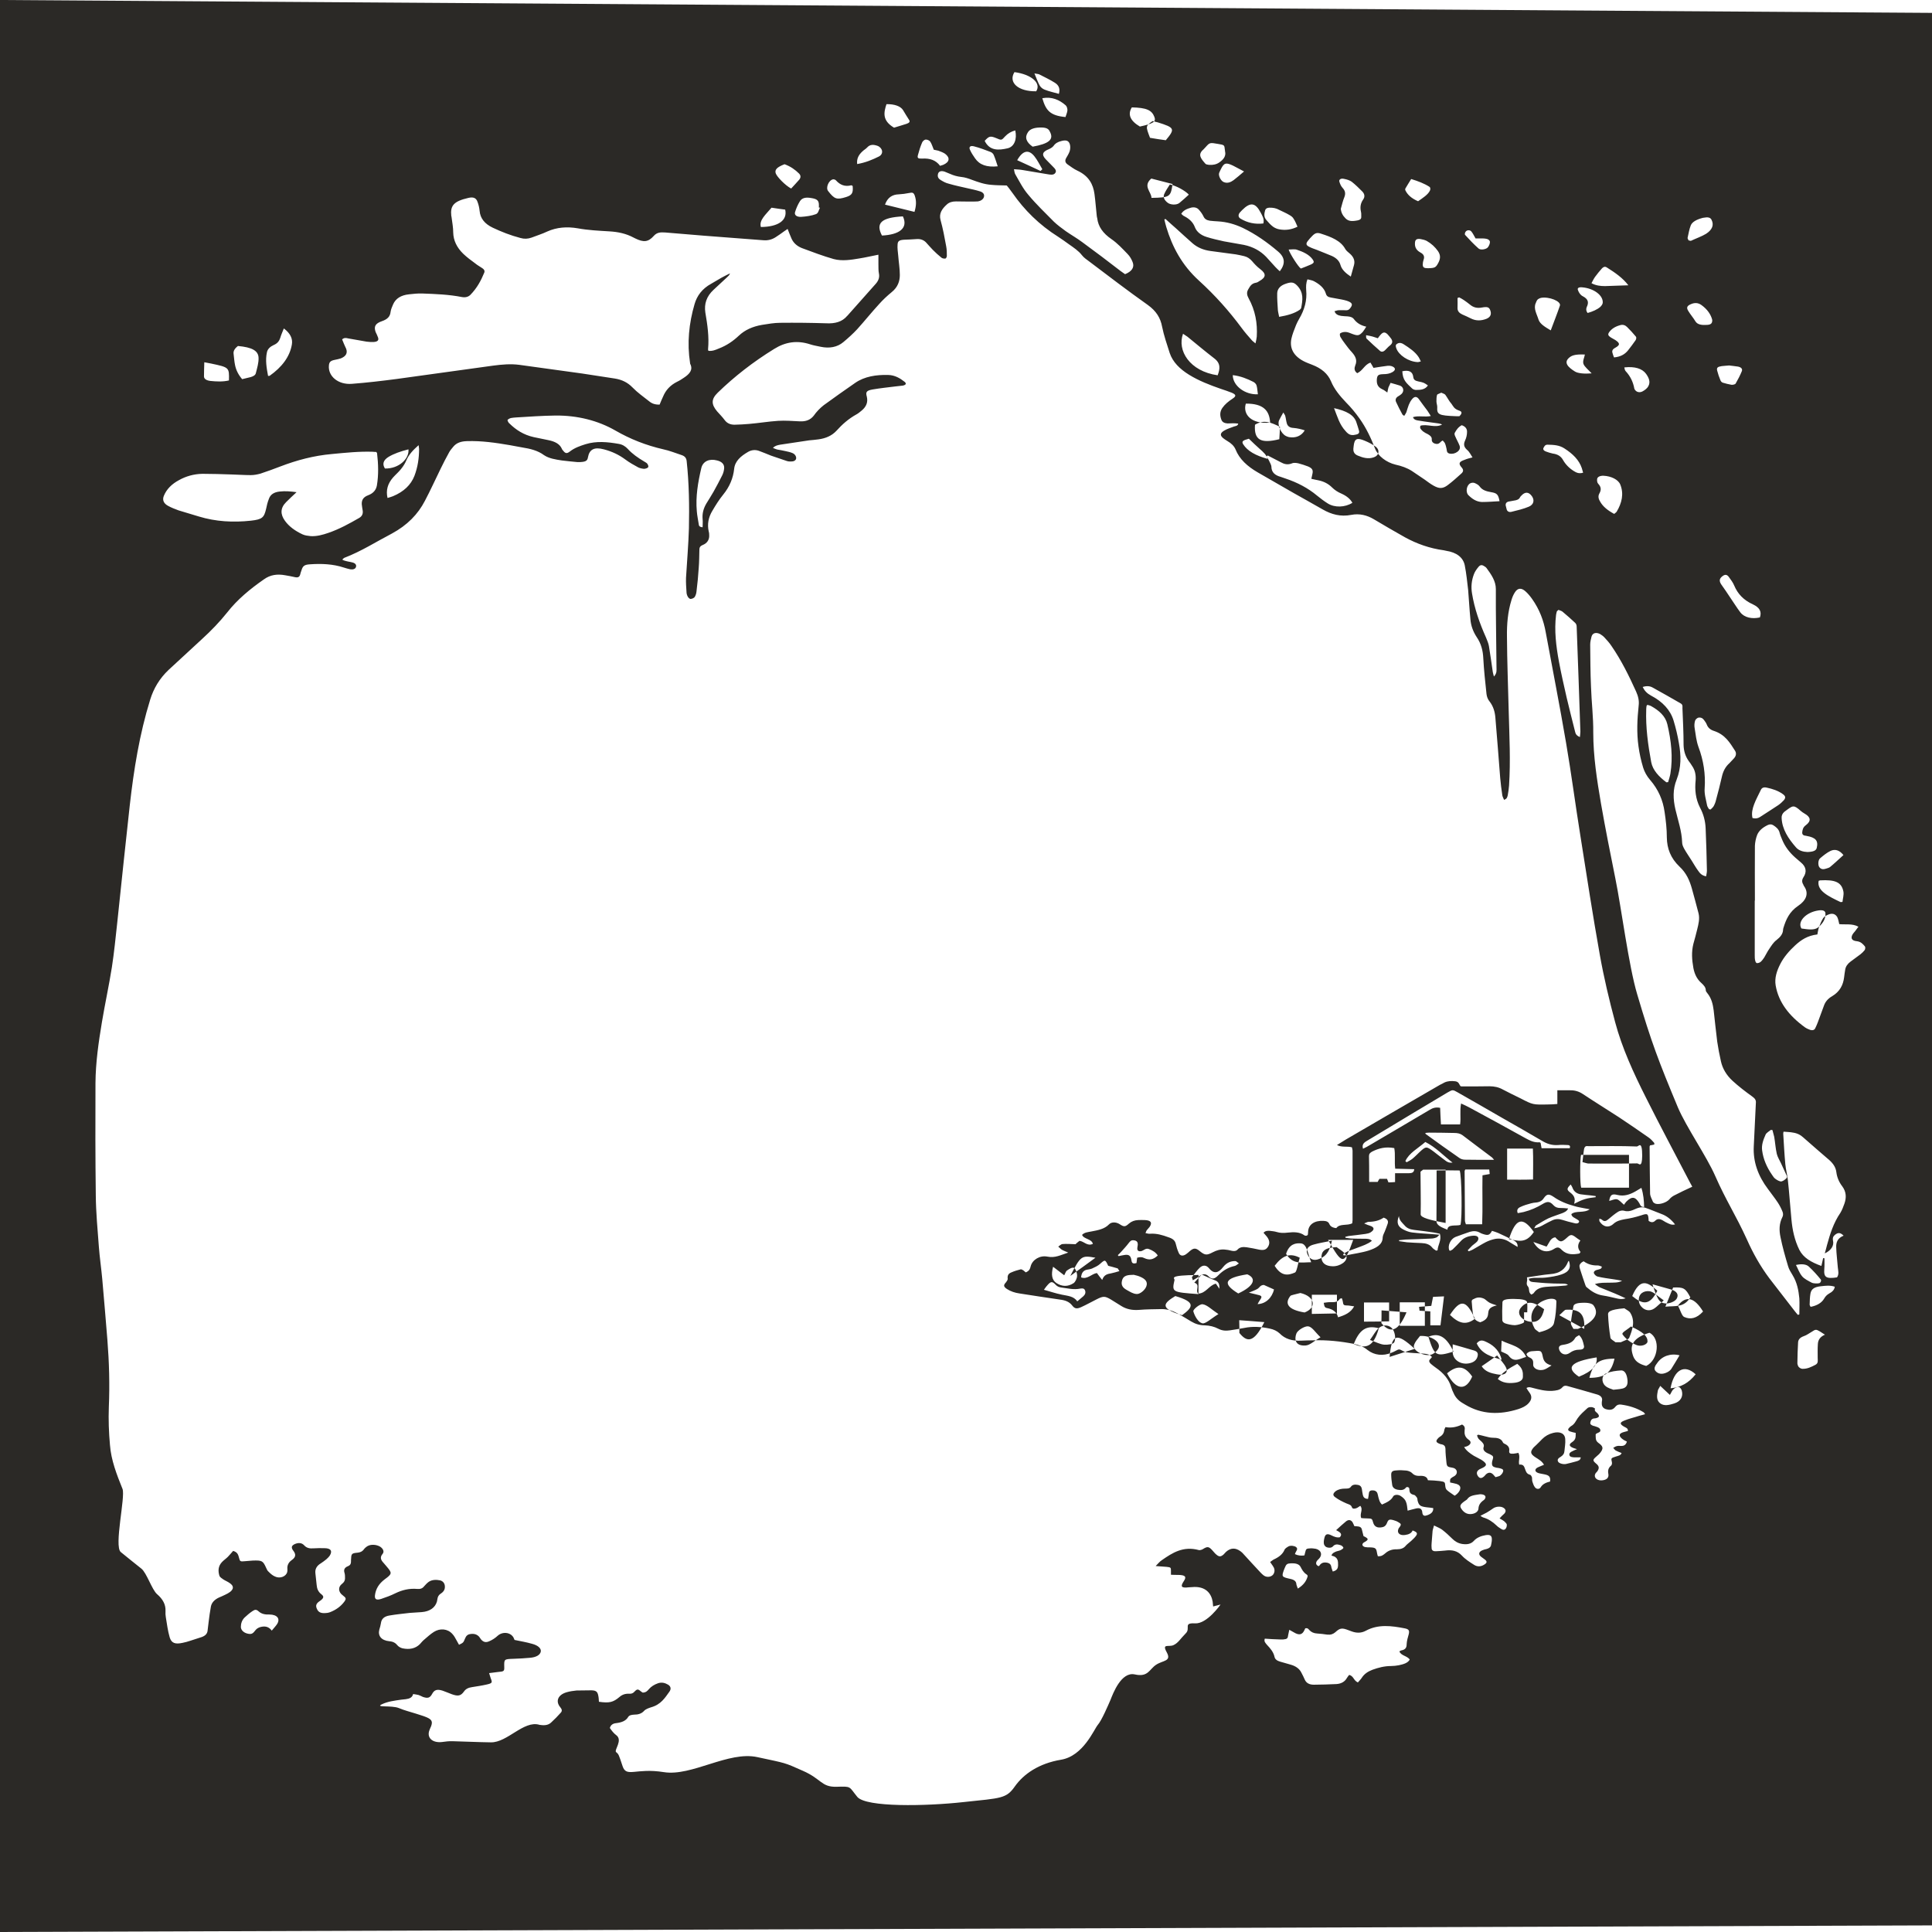<?xml version="1.0" encoding="UTF-8"?>
<svg width="12px" height="12px" viewBox="0 0 12 12" version="1.1" xmlns="http://www.w3.org/2000/svg" xmlns:xlink="http://www.w3.org/1999/xlink">
    <!-- Generator: Sketch 53.2 (72643) - https://sketchapp.com -->
    <title>Combined Shape</title>
    <desc>Created with Sketch.</desc>
    <g id="Page-1" stroke="none" stroke-width="1" fill="none" fill-rule="evenodd">
        <path d="M0,0 L12,0.08 L12,11.959 L0,12 L0,0 Z M3.827,10.777 L3.827,10.777 C3.871,10.809 3.812,10.87 3.827,10.883 C3.843,10.896 3.843,10.898 3.867,10.97 C3.891,11.043 3.948,10.979 4.123,11.007 C4.297,11.035 4.524,10.874 4.705,10.914 C4.886,10.953 4.868,10.946 4.985,10.998 C5.103,11.049 5.1,11.1 5.195,11.098 C5.291,11.095 5.271,11.095 5.325,11.161 C5.38,11.226 5.75,11.219 5.985,11.193 C6.22,11.168 6.25,11.172 6.304,11.095 C6.358,11.019 6.452,10.953 6.59,10.93 C6.729,10.907 6.795,10.741 6.819,10.713 C6.843,10.685 6.882,10.594 6.898,10.557 C6.913,10.519 6.964,10.382 7.048,10.4 C7.132,10.419 7.138,10.368 7.181,10.34 C7.223,10.312 7.278,10.32 7.247,10.263 C7.215,10.205 7.259,10.232 7.289,10.218 C7.319,10.204 7.331,10.179 7.364,10.146 C7.398,10.114 7.346,10.079 7.422,10.083 C7.497,10.088 7.581,9.966 7.581,9.966 C7.563,9.971 7.551,9.974 7.535,9.978 C7.534,9.966 7.533,9.957 7.532,9.948 C7.524,9.9 7.491,9.849 7.402,9.858 C7.396,9.859 7.39,9.858 7.384,9.859 C7.336,9.865 7.331,9.854 7.352,9.822 C7.372,9.793 7.362,9.783 7.319,9.782 C7.304,9.782 7.289,9.782 7.273,9.781 C7.273,9.77 7.273,9.763 7.273,9.756 C7.273,9.736 7.272,9.735 7.246,9.732 C7.225,9.73 7.205,9.729 7.178,9.727 C7.193,9.712 7.203,9.699 7.217,9.69 C7.282,9.645 7.349,9.601 7.447,9.628 C7.453,9.629 7.465,9.626 7.471,9.622 C7.498,9.605 7.507,9.605 7.527,9.626 C7.537,9.636 7.544,9.647 7.554,9.655 C7.572,9.671 7.583,9.67 7.6,9.655 C7.605,9.65 7.61,9.644 7.615,9.639 C7.644,9.613 7.674,9.612 7.706,9.636 C7.713,9.641 7.719,9.647 7.724,9.653 C7.76,9.692 7.795,9.731 7.831,9.769 C7.837,9.775 7.843,9.781 7.85,9.786 C7.871,9.801 7.903,9.794 7.912,9.773 C7.92,9.756 7.916,9.74 7.905,9.725 C7.9,9.718 7.894,9.71 7.889,9.702 C7.898,9.696 7.903,9.691 7.91,9.687 C7.941,9.673 7.966,9.655 7.978,9.627 C7.981,9.618 7.993,9.611 8.003,9.605 C8.016,9.598 8.039,9.601 8.05,9.609 C8.062,9.619 8.055,9.628 8.05,9.637 C8.047,9.642 8.045,9.647 8.043,9.653 C8.062,9.662 8.081,9.664 8.102,9.661 C8.104,9.653 8.105,9.647 8.107,9.641 C8.112,9.62 8.114,9.618 8.141,9.617 C8.147,9.617 8.153,9.617 8.159,9.618 C8.199,9.62 8.217,9.649 8.197,9.676 C8.192,9.683 8.184,9.689 8.179,9.696 C8.172,9.708 8.172,9.72 8.19,9.728 C8.193,9.726 8.195,9.725 8.196,9.723 C8.206,9.708 8.221,9.702 8.242,9.706 C8.264,9.71 8.268,9.723 8.27,9.737 C8.272,9.745 8.275,9.752 8.278,9.761 C8.306,9.754 8.31,9.74 8.311,9.724 C8.311,9.698 8.313,9.671 8.27,9.662 C8.274,9.647 8.288,9.641 8.301,9.636 C8.309,9.633 8.32,9.632 8.327,9.628 C8.335,9.624 8.345,9.617 8.344,9.613 C8.342,9.607 8.334,9.599 8.325,9.597 C8.309,9.592 8.292,9.589 8.279,9.605 C8.27,9.615 8.252,9.615 8.24,9.61 C8.231,9.607 8.224,9.596 8.223,9.589 C8.221,9.577 8.223,9.565 8.226,9.553 C8.231,9.532 8.24,9.521 8.271,9.537 C8.287,9.545 8.304,9.552 8.322,9.548 C8.341,9.527 8.322,9.516 8.299,9.504 C8.321,9.484 8.34,9.466 8.361,9.449 C8.377,9.437 8.391,9.44 8.401,9.455 C8.405,9.462 8.408,9.47 8.412,9.479 C8.43,9.481 8.452,9.478 8.458,9.497 C8.462,9.511 8.465,9.526 8.469,9.541 C8.471,9.542 8.475,9.544 8.479,9.546 C8.499,9.557 8.5,9.563 8.481,9.575 C8.479,9.577 8.475,9.578 8.472,9.58 C8.457,9.59 8.459,9.603 8.478,9.609 C8.488,9.611 8.499,9.611 8.51,9.611 C8.542,9.612 8.548,9.617 8.552,9.641 C8.553,9.65 8.556,9.658 8.558,9.666 C8.582,9.668 8.593,9.657 8.604,9.648 C8.623,9.631 8.647,9.622 8.676,9.623 C8.7,9.623 8.719,9.617 8.732,9.6 C8.741,9.59 8.754,9.581 8.765,9.571 C8.775,9.561 8.786,9.552 8.794,9.541 C8.807,9.524 8.802,9.516 8.774,9.506 C8.767,9.523 8.75,9.531 8.727,9.534 C8.694,9.539 8.675,9.521 8.686,9.496 C8.687,9.492 8.691,9.488 8.694,9.484 C8.704,9.47 8.703,9.464 8.686,9.455 C8.677,9.449 8.666,9.445 8.655,9.442 C8.63,9.435 8.623,9.438 8.615,9.459 C8.61,9.472 8.602,9.483 8.584,9.486 C8.555,9.492 8.536,9.482 8.529,9.457 C8.522,9.432 8.522,9.432 8.49,9.431 C8.478,9.431 8.465,9.43 8.455,9.429 C8.443,9.402 8.469,9.377 8.449,9.353 C8.44,9.358 8.434,9.364 8.426,9.367 C8.415,9.372 8.4,9.373 8.397,9.362 C8.392,9.346 8.377,9.344 8.363,9.338 C8.338,9.327 8.314,9.315 8.294,9.3 C8.276,9.288 8.279,9.276 8.296,9.262 C8.313,9.25 8.333,9.246 8.355,9.246 C8.369,9.246 8.383,9.246 8.391,9.234 C8.401,9.22 8.418,9.22 8.434,9.223 C8.452,9.226 8.457,9.238 8.459,9.25 C8.461,9.262 8.462,9.274 8.465,9.286 C8.468,9.297 8.473,9.309 8.497,9.31 C8.499,9.299 8.501,9.289 8.502,9.279 C8.503,9.268 8.505,9.258 8.522,9.257 C8.538,9.256 8.55,9.262 8.555,9.274 C8.558,9.282 8.559,9.29 8.561,9.298 C8.566,9.315 8.569,9.332 8.584,9.345 C8.613,9.332 8.64,9.32 8.653,9.295 C8.659,9.283 8.684,9.281 8.7,9.292 C8.714,9.301 8.727,9.313 8.732,9.326 C8.74,9.344 8.74,9.363 8.743,9.383 C8.76,9.379 8.778,9.373 8.797,9.369 C8.818,9.365 8.828,9.37 8.833,9.386 C8.834,9.391 8.834,9.395 8.835,9.4 C8.839,9.415 8.848,9.418 8.866,9.411 C8.888,9.403 8.904,9.391 8.902,9.367 C8.888,9.365 8.874,9.363 8.861,9.362 C8.822,9.357 8.813,9.351 8.805,9.321 C8.804,9.315 8.804,9.308 8.801,9.302 C8.796,9.296 8.79,9.286 8.782,9.285 C8.76,9.28 8.755,9.27 8.754,9.254 C8.754,9.246 8.754,9.237 8.739,9.236 C8.737,9.237 8.734,9.238 8.733,9.239 C8.721,9.256 8.702,9.257 8.681,9.253 C8.66,9.249 8.649,9.238 8.647,9.222 C8.644,9.201 8.641,9.18 8.641,9.159 C8.641,9.141 8.649,9.134 8.673,9.133 C8.694,9.131 8.716,9.132 8.736,9.134 C8.749,9.136 8.764,9.142 8.771,9.15 C8.782,9.162 8.796,9.167 8.813,9.167 C8.842,9.165 8.864,9.17 8.869,9.194 C8.895,9.195 8.919,9.196 8.942,9.199 C8.975,9.204 8.975,9.205 8.977,9.231 C8.978,9.239 8.98,9.249 8.987,9.255 C9.001,9.268 9.019,9.278 9.035,9.29 C9.053,9.28 9.069,9.26 9.07,9.245 C9.072,9.231 9.062,9.222 9.047,9.217 C9.034,9.213 9.02,9.211 9.007,9.208 C9.006,9.187 9.006,9.186 9.02,9.176 C9.026,9.172 9.034,9.169 9.039,9.164 C9.057,9.148 9.049,9.122 9.025,9.117 C8.99,9.111 8.987,9.11 8.984,9.083 C8.981,9.054 8.978,9.026 8.978,8.998 C8.977,8.984 8.972,8.975 8.954,8.971 C8.949,8.971 8.945,8.969 8.94,8.967 C8.92,8.959 8.917,8.951 8.929,8.937 C8.933,8.932 8.937,8.928 8.943,8.924 C8.961,8.914 8.969,8.899 8.971,8.882 C8.971,8.877 8.975,8.872 8.978,8.864 C9.016,8.871 9.05,8.863 9.081,8.848 C9.1,8.858 9.099,8.871 9.097,8.884 C9.095,8.906 9.098,8.926 9.123,8.943 C9.142,8.956 9.135,8.973 9.112,8.983 C9.107,8.985 9.101,8.986 9.094,8.988 C9.108,9.011 9.13,9.027 9.154,9.042 C9.169,9.051 9.186,9.058 9.201,9.067 C9.245,9.095 9.233,9.107 9.198,9.122 C9.171,9.133 9.167,9.151 9.181,9.17 C9.189,9.181 9.199,9.183 9.21,9.176 C9.219,9.171 9.224,9.163 9.23,9.157 C9.245,9.144 9.26,9.144 9.274,9.158 C9.279,9.163 9.283,9.168 9.289,9.175 C9.301,9.171 9.314,9.17 9.32,9.163 C9.329,9.156 9.336,9.145 9.337,9.135 C9.337,9.123 9.32,9.121 9.308,9.118 C9.304,9.117 9.299,9.117 9.294,9.116 C9.272,9.111 9.266,9.105 9.267,9.086 C9.267,9.08 9.269,9.073 9.271,9.067 C9.277,9.048 9.276,9.044 9.255,9.033 C9.249,9.03 9.242,9.028 9.237,9.025 C9.218,9.015 9.209,9.003 9.216,8.985 C9.218,8.978 9.215,8.969 9.21,8.963 C9.203,8.953 9.192,8.946 9.184,8.937 C9.179,8.931 9.177,8.923 9.174,8.916 C9.176,8.914 9.179,8.913 9.181,8.911 C9.195,8.914 9.209,8.917 9.223,8.921 C9.238,8.924 9.254,8.93 9.27,8.93 C9.3,8.93 9.324,8.934 9.335,8.959 C9.336,8.962 9.34,8.965 9.344,8.967 C9.367,8.977 9.377,8.991 9.374,9.012 C9.372,9.027 9.381,9.031 9.401,9.029 C9.411,9.028 9.421,9.026 9.431,9.024 C9.444,9.049 9.43,9.072 9.436,9.097 C9.464,9.094 9.467,9.11 9.473,9.126 C9.478,9.139 9.481,9.154 9.503,9.16 C9.509,9.161 9.513,9.17 9.515,9.175 C9.517,9.184 9.515,9.194 9.518,9.203 C9.522,9.215 9.526,9.228 9.534,9.238 C9.544,9.251 9.562,9.251 9.57,9.237 C9.582,9.217 9.604,9.208 9.628,9.202 C9.631,9.173 9.623,9.163 9.591,9.157 C9.579,9.154 9.565,9.153 9.554,9.149 C9.531,9.141 9.531,9.124 9.552,9.114 C9.564,9.108 9.576,9.104 9.59,9.098 C9.578,9.076 9.558,9.065 9.539,9.053 C9.505,9.031 9.502,9.018 9.526,8.99 C9.531,8.985 9.537,8.98 9.542,8.975 C9.554,8.963 9.567,8.951 9.579,8.938 C9.597,8.92 9.619,8.907 9.647,8.9 C9.69,8.889 9.721,8.904 9.722,8.94 C9.724,8.964 9.719,8.989 9.717,9.013 C9.716,9.028 9.708,9.04 9.693,9.049 C9.68,9.056 9.67,9.066 9.678,9.079 C9.683,9.089 9.71,9.097 9.727,9.093 C9.748,9.088 9.769,9.083 9.79,9.077 C9.804,9.073 9.817,9.069 9.818,9.052 C9.804,9.052 9.791,9.052 9.779,9.052 C9.765,9.051 9.751,9.05 9.748,9.038 C9.745,9.027 9.754,9.019 9.766,9.014 C9.774,9.01 9.782,9.006 9.795,9.001 C9.784,8.998 9.78,8.996 9.776,8.995 C9.747,8.985 9.741,8.972 9.765,8.957 C9.791,8.94 9.786,8.921 9.787,8.9 C9.774,8.897 9.763,8.895 9.752,8.891 C9.74,8.887 9.737,8.879 9.744,8.871 C9.748,8.866 9.752,8.862 9.758,8.858 C9.78,8.846 9.787,8.827 9.799,8.809 C9.815,8.786 9.838,8.766 9.86,8.746 C9.865,8.741 9.877,8.739 9.886,8.74 C9.894,8.74 9.908,8.748 9.907,8.75 C9.9,8.766 9.919,8.772 9.926,8.783 C9.936,8.797 9.932,8.804 9.911,8.809 C9.908,8.81 9.904,8.81 9.901,8.81 C9.884,8.813 9.88,8.824 9.878,8.835 C9.875,8.846 9.884,8.852 9.896,8.856 C9.902,8.857 9.907,8.859 9.913,8.861 C9.927,8.865 9.939,8.871 9.94,8.883 C9.942,8.896 9.926,8.898 9.916,8.904 C9.914,8.905 9.913,8.907 9.911,8.909 C9.912,8.927 9.907,8.947 9.928,8.962 C9.956,8.982 9.965,8.996 9.932,9.032 C9.926,9.037 9.92,9.043 9.914,9.048 C9.892,9.067 9.892,9.072 9.913,9.09 C9.933,9.106 9.935,9.119 9.921,9.139 C9.918,9.143 9.914,9.146 9.911,9.15 C9.896,9.172 9.914,9.195 9.945,9.195 C9.976,9.194 9.994,9.181 9.99,9.156 C9.986,9.136 9.988,9.118 10.007,9.103 C10.012,9.098 10.013,9.089 10.012,9.083 C10.006,9.056 10.005,9.057 10.039,9.046 C10.052,9.042 10.067,9.04 10.072,9.025 C10.059,9.02 10.046,9.015 10.035,9.009 C10.029,9.005 10.025,8.998 10.02,8.993 C10.027,8.989 10.034,8.984 10.042,8.982 C10.05,8.98 10.059,8.98 10.067,8.981 C10.089,8.982 10.099,8.973 10.105,8.954 C10.101,8.952 10.095,8.949 10.089,8.946 C10.083,8.942 10.076,8.938 10.071,8.933 C10.053,8.915 10.057,8.903 10.085,8.895 C10.094,8.893 10.103,8.89 10.111,8.888 C10.113,8.871 10.098,8.867 10.087,8.861 C10.06,8.845 10.059,8.835 10.09,8.823 C10.119,8.811 10.151,8.804 10.181,8.794 C10.193,8.791 10.205,8.788 10.218,8.784 C10.214,8.778 10.212,8.774 10.209,8.772 C10.167,8.746 10.12,8.731 10.068,8.724 C10.052,8.722 10.042,8.727 10.033,8.738 C10.02,8.755 10.003,8.76 9.98,8.754 C9.96,8.75 9.949,8.737 9.949,8.718 C9.949,8.713 9.949,8.707 9.95,8.702 C9.955,8.682 9.943,8.669 9.922,8.662 C9.86,8.644 9.798,8.626 9.736,8.609 C9.723,8.605 9.712,8.607 9.705,8.616 C9.689,8.635 9.665,8.637 9.64,8.639 C9.598,8.641 9.56,8.631 9.522,8.621 C9.509,8.618 9.497,8.612 9.481,8.621 C9.487,8.631 9.493,8.641 9.5,8.65 C9.518,8.674 9.513,8.696 9.493,8.717 C9.477,8.734 9.455,8.744 9.431,8.752 C9.314,8.789 9.203,8.786 9.1,8.724 C9.093,8.72 9.086,8.716 9.08,8.712 C9.056,8.697 9.039,8.677 9.029,8.654 C9.023,8.642 9.018,8.63 9.014,8.617 C9,8.568 8.966,8.528 8.918,8.495 C8.907,8.487 8.896,8.479 8.886,8.47 C8.876,8.46 8.873,8.45 8.885,8.44 C8.888,8.437 8.891,8.433 8.894,8.429 C8.883,8.413 8.865,8.41 8.846,8.408 C8.817,8.405 8.787,8.405 8.758,8.402 C8.743,8.401 8.727,8.398 8.715,8.392 C8.691,8.379 8.691,8.378 8.667,8.391 C8.659,8.395 8.652,8.399 8.643,8.402 C8.59,8.424 8.536,8.418 8.494,8.385 C8.47,8.365 8.442,8.354 8.409,8.347 C8.326,8.331 8.242,8.322 8.156,8.325 C8.131,8.325 8.107,8.326 8.082,8.327 C8.027,8.33 7.982,8.317 7.948,8.282 C7.932,8.267 7.911,8.257 7.886,8.252 C7.834,8.241 7.782,8.237 7.729,8.248 C7.699,8.254 7.669,8.258 7.639,8.263 C7.613,8.267 7.59,8.265 7.567,8.253 C7.542,8.24 7.514,8.233 7.484,8.232 C7.452,8.232 7.424,8.223 7.399,8.208 C7.371,8.191 7.343,8.174 7.314,8.158 C7.285,8.142 7.252,8.131 7.216,8.131 C7.168,8.132 7.121,8.132 7.074,8.136 C7.033,8.139 6.997,8.132 6.965,8.112 C6.944,8.099 6.924,8.086 6.904,8.074 C6.863,8.049 6.853,8.049 6.81,8.071 C6.778,8.087 6.748,8.104 6.715,8.119 C6.688,8.131 6.675,8.129 6.659,8.108 C6.641,8.085 6.616,8.076 6.584,8.072 C6.5,8.06 6.417,8.047 6.333,8.034 C6.304,8.03 6.277,8.021 6.254,8.006 C6.232,7.991 6.232,7.982 6.249,7.964 C6.254,7.957 6.26,7.949 6.259,7.942 C6.257,7.925 6.261,7.911 6.282,7.903 C6.3,7.895 6.32,7.889 6.34,7.884 C6.344,7.883 6.352,7.888 6.357,7.891 C6.362,7.895 6.366,7.899 6.371,7.903 C6.394,7.894 6.398,7.88 6.402,7.864 C6.413,7.824 6.459,7.796 6.505,7.805 C6.554,7.815 6.588,7.795 6.635,7.78 C6.617,7.772 6.605,7.768 6.595,7.762 C6.587,7.757 6.581,7.749 6.573,7.743 C6.582,7.737 6.59,7.728 6.599,7.727 C6.625,7.725 6.65,7.727 6.68,7.728 C6.686,7.722 6.696,7.714 6.705,7.707 C6.735,7.711 6.753,7.742 6.788,7.726 C6.781,7.694 6.731,7.697 6.721,7.67 C6.736,7.654 6.758,7.653 6.778,7.649 C6.82,7.641 6.86,7.634 6.888,7.605 C6.904,7.588 6.934,7.59 6.955,7.604 C6.981,7.621 6.989,7.621 7.012,7.6 C7.028,7.586 7.047,7.579 7.07,7.578 C7.083,7.578 7.096,7.577 7.109,7.578 C7.148,7.579 7.159,7.594 7.14,7.621 C7.135,7.628 7.128,7.634 7.123,7.641 C7.119,7.646 7.118,7.652 7.115,7.659 C7.126,7.661 7.134,7.664 7.142,7.663 C7.184,7.66 7.22,7.671 7.258,7.685 C7.283,7.693 7.298,7.704 7.303,7.726 C7.307,7.744 7.313,7.763 7.321,7.781 C7.329,7.801 7.347,7.804 7.367,7.79 C7.376,7.784 7.383,7.777 7.391,7.77 C7.415,7.75 7.428,7.751 7.452,7.771 C7.484,7.797 7.495,7.798 7.533,7.778 C7.556,7.766 7.579,7.759 7.606,7.761 C7.621,7.762 7.636,7.765 7.651,7.769 C7.665,7.772 7.678,7.771 7.686,7.762 C7.701,7.745 7.721,7.744 7.743,7.747 C7.769,7.751 7.796,7.756 7.822,7.762 C7.851,7.767 7.866,7.762 7.878,7.74 C7.889,7.719 7.883,7.699 7.868,7.68 C7.861,7.672 7.854,7.664 7.848,7.657 C7.859,7.644 7.874,7.644 7.888,7.645 C7.902,7.647 7.917,7.648 7.929,7.652 C7.952,7.659 7.974,7.659 7.998,7.656 C8.035,7.652 8.072,7.651 8.102,7.673 C8.105,7.676 8.112,7.675 8.116,7.675 C8.12,7.673 8.122,7.671 8.123,7.67 C8.124,7.663 8.125,7.655 8.125,7.648 C8.128,7.605 8.165,7.58 8.221,7.583 C8.24,7.584 8.251,7.589 8.257,7.603 C8.263,7.617 8.277,7.626 8.3,7.628 C8.321,7.598 8.367,7.615 8.399,7.598 C8.399,7.592 8.401,7.586 8.401,7.579 C8.401,7.436 8.401,7.292 8.401,7.148 C8.401,7.14 8.398,7.132 8.397,7.126 C8.366,7.118 8.336,7.128 8.304,7.112 C8.325,7.099 8.342,7.088 8.359,7.078 C8.554,6.964 8.749,6.851 8.944,6.738 C8.953,6.734 8.962,6.729 8.971,6.724 C8.992,6.714 9.015,6.713 9.039,6.716 C9.062,6.719 9.063,6.736 9.071,6.746 C9.075,6.747 9.076,6.748 9.078,6.748 C9.135,6.748 9.193,6.748 9.251,6.747 C9.282,6.747 9.309,6.753 9.334,6.767 C9.37,6.786 9.407,6.804 9.444,6.822 C9.521,6.862 9.521,6.862 9.615,6.86 C9.633,6.86 9.651,6.859 9.673,6.857 L9.673,6.772 C9.701,6.772 9.726,6.772 9.75,6.772 C9.781,6.771 9.807,6.779 9.831,6.795 C9.905,6.844 9.981,6.891 10.055,6.939 C10.118,6.981 10.18,7.023 10.241,7.066 C10.254,7.075 10.264,7.087 10.274,7.098 C10.276,7.101 10.275,7.105 10.275,7.109 C10.266,7.111 10.257,7.113 10.249,7.114 C10.248,7.118 10.246,7.119 10.246,7.121 C10.247,7.218 10.247,7.315 10.249,7.412 C10.249,7.43 10.26,7.447 10.267,7.465 C10.27,7.47 10.278,7.475 10.285,7.477 C10.311,7.483 10.352,7.468 10.368,7.45 C10.376,7.44 10.387,7.431 10.399,7.425 C10.435,7.406 10.472,7.389 10.511,7.371 C10.507,7.364 10.503,7.355 10.498,7.347 C10.406,7.17 10.312,6.995 10.223,6.817 C10.146,6.664 10.075,6.51 10.032,6.349 C9.995,6.211 9.962,6.072 9.937,5.932 C9.893,5.686 9.855,5.438 9.816,5.191 C9.785,4.999 9.76,4.805 9.727,4.613 C9.688,4.384 9.643,4.156 9.601,3.928 C9.588,3.854 9.562,3.785 9.516,3.72 C9.504,3.703 9.49,3.686 9.474,3.672 C9.449,3.65 9.427,3.652 9.41,3.678 C9.4,3.693 9.393,3.71 9.388,3.727 C9.365,3.801 9.359,3.877 9.36,3.953 C9.361,4.11 9.367,4.266 9.371,4.423 C9.375,4.575 9.383,4.727 9.373,4.879 C9.371,4.899 9.369,4.919 9.365,4.939 C9.362,4.949 9.362,4.961 9.342,4.968 C9.338,4.957 9.332,4.948 9.331,4.939 C9.326,4.904 9.321,4.868 9.318,4.832 C9.308,4.707 9.299,4.582 9.288,4.457 C9.285,4.422 9.276,4.388 9.252,4.357 C9.241,4.344 9.235,4.327 9.233,4.311 C9.225,4.237 9.217,4.163 9.213,4.089 C9.211,4.042 9.2,3.998 9.172,3.957 C9.149,3.922 9.136,3.885 9.133,3.846 C9.127,3.786 9.124,3.725 9.119,3.665 C9.113,3.614 9.108,3.563 9.098,3.512 C9.088,3.462 9.047,3.431 8.982,3.421 C8.977,3.42 8.973,3.419 8.968,3.418 C8.879,3.406 8.799,3.377 8.726,3.337 C8.661,3.3 8.596,3.263 8.533,3.225 C8.491,3.2 8.444,3.188 8.393,3.198 C8.326,3.211 8.27,3.195 8.217,3.165 C8.156,3.13 8.093,3.095 8.031,3.06 C7.958,3.018 7.885,2.976 7.812,2.934 C7.748,2.897 7.698,2.852 7.674,2.791 C7.665,2.77 7.647,2.753 7.623,2.739 C7.616,2.735 7.609,2.73 7.602,2.725 C7.577,2.707 7.576,2.691 7.603,2.675 C7.621,2.664 7.644,2.657 7.665,2.649 C7.674,2.646 7.688,2.646 7.691,2.631 C7.68,2.63 7.67,2.629 7.66,2.629 C7.649,2.629 7.637,2.63 7.625,2.63 C7.607,2.629 7.593,2.623 7.587,2.609 C7.577,2.584 7.575,2.559 7.592,2.534 C7.608,2.511 7.63,2.493 7.656,2.476 C7.68,2.46 7.678,2.451 7.65,2.439 C7.628,2.43 7.605,2.423 7.582,2.415 C7.513,2.391 7.446,2.365 7.386,2.328 C7.328,2.292 7.284,2.249 7.265,2.192 C7.248,2.138 7.229,2.084 7.218,2.029 C7.208,1.975 7.182,1.932 7.129,1.894 C7.006,1.807 6.887,1.716 6.768,1.626 C6.751,1.613 6.732,1.601 6.72,1.585 C6.699,1.558 6.669,1.538 6.639,1.517 C6.617,1.501 6.596,1.486 6.573,1.471 C6.454,1.396 6.362,1.304 6.289,1.199 C6.282,1.189 6.274,1.179 6.266,1.168 C6.261,1.161 6.255,1.155 6.253,1.152 C6.218,1.151 6.187,1.151 6.157,1.148 C6.114,1.145 6.075,1.131 6.037,1.117 C6.016,1.109 5.993,1.101 5.97,1.099 C5.945,1.096 5.923,1.09 5.901,1.08 C5.89,1.075 5.878,1.07 5.867,1.066 C5.842,1.058 5.827,1.066 5.825,1.086 C5.823,1.1 5.83,1.111 5.844,1.119 C5.859,1.128 5.875,1.137 5.893,1.141 C5.93,1.152 5.969,1.16 6.008,1.169 C6.034,1.175 6.06,1.18 6.085,1.188 C6.103,1.193 6.115,1.204 6.112,1.22 C6.11,1.235 6.095,1.248 6.073,1.251 C6.057,1.252 6.04,1.252 6.023,1.252 C5.995,1.252 5.967,1.251 5.938,1.251 C5.916,1.251 5.896,1.256 5.881,1.27 C5.85,1.298 5.831,1.327 5.842,1.367 C5.857,1.421 5.867,1.475 5.877,1.53 C5.881,1.55 5.881,1.57 5.881,1.59 C5.881,1.596 5.876,1.605 5.872,1.606 C5.864,1.607 5.852,1.605 5.847,1.6 C5.828,1.585 5.811,1.569 5.794,1.552 C5.779,1.537 5.766,1.521 5.751,1.505 C5.737,1.491 5.718,1.483 5.693,1.485 C5.667,1.487 5.641,1.488 5.615,1.489 C5.586,1.491 5.576,1.497 5.575,1.519 C5.573,1.542 5.577,1.565 5.579,1.588 C5.582,1.628 5.589,1.668 5.589,1.708 C5.589,1.747 5.576,1.784 5.539,1.814 C5.511,1.837 5.484,1.862 5.461,1.888 C5.414,1.939 5.371,1.993 5.324,2.045 C5.298,2.073 5.268,2.1 5.238,2.125 C5.2,2.157 5.151,2.165 5.098,2.154 C5.076,2.149 5.054,2.146 5.033,2.139 C4.951,2.112 4.878,2.124 4.809,2.167 C4.679,2.247 4.562,2.338 4.458,2.439 C4.417,2.479 4.417,2.511 4.454,2.555 C4.47,2.573 4.487,2.59 4.501,2.609 C4.515,2.628 4.535,2.638 4.562,2.638 C4.592,2.637 4.623,2.636 4.653,2.633 C4.713,2.628 4.772,2.618 4.832,2.614 C4.877,2.611 4.922,2.615 4.967,2.617 C5.006,2.619 5.034,2.608 5.055,2.581 C5.071,2.558 5.092,2.536 5.116,2.517 C5.18,2.47 5.246,2.424 5.312,2.378 C5.37,2.338 5.442,2.327 5.517,2.329 C5.558,2.33 5.59,2.349 5.618,2.371 C5.632,2.382 5.627,2.391 5.608,2.395 C5.594,2.397 5.578,2.398 5.563,2.4 C5.515,2.406 5.467,2.411 5.42,2.419 C5.381,2.426 5.376,2.435 5.384,2.464 C5.392,2.498 5.381,2.526 5.352,2.55 C5.342,2.558 5.332,2.567 5.321,2.573 C5.27,2.601 5.23,2.637 5.195,2.676 C5.167,2.706 5.129,2.723 5.083,2.729 C5.064,2.732 5.045,2.733 5.026,2.735 C4.966,2.744 4.906,2.753 4.846,2.762 C4.83,2.765 4.814,2.768 4.801,2.782 C4.811,2.786 4.819,2.79 4.827,2.792 C4.844,2.795 4.862,2.798 4.879,2.802 C4.893,2.805 4.908,2.808 4.922,2.814 C4.94,2.821 4.95,2.841 4.943,2.854 C4.934,2.868 4.916,2.867 4.899,2.866 C4.895,2.865 4.89,2.865 4.886,2.863 C4.853,2.852 4.821,2.841 4.789,2.83 C4.763,2.82 4.739,2.809 4.713,2.8 C4.69,2.792 4.666,2.795 4.646,2.807 C4.601,2.833 4.565,2.864 4.56,2.912 C4.554,2.969 4.532,3.023 4.492,3.072 C4.466,3.104 4.445,3.138 4.425,3.172 C4.4,3.213 4.392,3.256 4.402,3.301 C4.405,3.31 4.405,3.321 4.405,3.331 C4.404,3.354 4.392,3.374 4.365,3.385 C4.348,3.392 4.344,3.401 4.344,3.414 C4.343,3.451 4.343,3.489 4.34,3.526 C4.337,3.576 4.332,3.625 4.326,3.674 C4.325,3.686 4.321,3.698 4.315,3.708 C4.311,3.714 4.298,3.72 4.29,3.72 C4.284,3.721 4.275,3.712 4.272,3.706 C4.267,3.697 4.264,3.687 4.264,3.677 C4.262,3.648 4.26,3.618 4.261,3.589 C4.267,3.487 4.276,3.384 4.279,3.282 C4.282,3.142 4.28,3.003 4.265,2.864 C4.263,2.845 4.254,2.833 4.232,2.826 C4.195,2.814 4.159,2.799 4.121,2.791 C4.012,2.766 3.914,2.727 3.822,2.674 C3.714,2.612 3.587,2.58 3.451,2.581 C3.368,2.582 3.285,2.588 3.203,2.593 C3.185,2.595 3.165,2.594 3.152,2.609 C3.153,2.613 3.154,2.616 3.156,2.62 C3.158,2.624 3.161,2.628 3.165,2.631 C3.205,2.67 3.252,2.701 3.315,2.715 C3.346,2.721 3.377,2.728 3.407,2.734 C3.446,2.742 3.477,2.757 3.49,2.788 C3.491,2.792 3.494,2.795 3.497,2.798 C3.511,2.817 3.521,2.819 3.54,2.804 C3.568,2.782 3.602,2.77 3.637,2.759 C3.705,2.738 3.774,2.745 3.843,2.757 C3.867,2.761 3.885,2.773 3.899,2.788 C3.927,2.819 3.963,2.844 4.002,2.867 C4.008,2.871 4.017,2.875 4.02,2.88 C4.025,2.886 4.029,2.896 4.026,2.902 C4.023,2.907 4.009,2.912 4,2.912 C3.988,2.911 3.974,2.908 3.964,2.903 C3.936,2.888 3.908,2.872 3.884,2.854 C3.845,2.825 3.801,2.804 3.751,2.791 C3.691,2.775 3.661,2.791 3.652,2.84 C3.649,2.859 3.641,2.866 3.617,2.869 C3.607,2.87 3.596,2.871 3.585,2.87 C3.553,2.867 3.522,2.864 3.49,2.86 C3.451,2.854 3.41,2.848 3.379,2.827 C3.34,2.798 3.293,2.787 3.243,2.779 C3.217,2.775 3.192,2.769 3.167,2.765 C3.079,2.75 2.991,2.737 2.9,2.74 C2.864,2.741 2.836,2.75 2.816,2.774 C2.807,2.785 2.798,2.795 2.791,2.807 C2.772,2.841 2.754,2.876 2.737,2.911 C2.704,2.978 2.674,3.045 2.639,3.111 C2.596,3.194 2.53,3.262 2.434,3.314 C2.336,3.365 2.245,3.424 2.138,3.465 C2.134,3.467 2.131,3.471 2.126,3.476 C2.131,3.478 2.133,3.48 2.136,3.481 C2.145,3.484 2.154,3.486 2.163,3.488 C2.172,3.49 2.182,3.491 2.191,3.494 C2.209,3.499 2.216,3.511 2.21,3.524 C2.206,3.534 2.192,3.539 2.175,3.536 C2.161,3.533 2.148,3.529 2.135,3.525 C2.068,3.503 1.997,3.5 1.926,3.505 C1.891,3.507 1.881,3.515 1.873,3.541 C1.869,3.55 1.867,3.56 1.864,3.57 C1.86,3.583 1.851,3.589 1.833,3.585 C1.813,3.58 1.792,3.577 1.771,3.573 C1.722,3.564 1.679,3.57 1.64,3.598 C1.552,3.659 1.473,3.725 1.412,3.803 C1.365,3.862 1.312,3.917 1.255,3.969 C1.185,4.033 1.116,4.097 1.047,4.161 C0.99,4.215 0.954,4.277 0.933,4.345 C0.866,4.561 0.831,4.781 0.806,5.002 C0.794,5.116 0.781,5.23 0.769,5.344 C0.755,5.474 0.742,5.603 0.728,5.733 C0.718,5.824 0.709,5.916 0.695,6.007 C0.677,6.121 0.652,6.235 0.633,6.349 C0.612,6.475 0.594,6.6 0.593,6.727 C0.592,6.96 0.592,7.192 0.595,7.425 C0.596,7.531 0.606,7.637 0.614,7.743 C0.619,7.81 0.629,7.877 0.635,7.943 C0.646,8.069 0.657,8.196 0.667,8.322 C0.678,8.461 0.682,8.6 0.676,8.739 C0.673,8.818 0.676,8.897 0.683,8.975 C0.69,9.069 0.725,9.159 0.761,9.248 C0.78,9.297 0.707,9.603 0.75,9.64 C0.792,9.675 0.835,9.708 0.878,9.743 C0.911,9.769 0.944,9.875 0.976,9.902 C1.011,9.932 1.03,9.966 1.028,10.007 C1.027,10.02 1.028,10.033 1.03,10.045 C1.037,10.087 1.042,10.129 1.054,10.17 C1.065,10.206 1.088,10.214 1.134,10.204 C1.153,10.2 1.164,10.197 1.182,10.191 C1.237,10.173 1.197,10.186 1.253,10.168 C1.275,10.16 1.286,10.148 1.289,10.131 C1.292,10.112 1.293,10.092 1.296,10.073 C1.3,10.041 1.304,10.01 1.31,9.978 C1.315,9.954 1.332,9.936 1.359,9.923 C1.372,9.917 1.386,9.912 1.399,9.905 C1.41,9.9 1.421,9.894 1.43,9.887 C1.453,9.868 1.452,9.85 1.427,9.833 C1.415,9.824 1.399,9.818 1.387,9.81 C1.378,9.804 1.366,9.796 1.363,9.788 C1.354,9.759 1.354,9.729 1.378,9.703 C1.389,9.691 1.403,9.682 1.415,9.67 C1.427,9.658 1.437,9.645 1.448,9.633 C1.477,9.641 1.48,9.659 1.485,9.677 C1.49,9.698 1.493,9.7 1.52,9.697 C1.536,9.696 1.553,9.694 1.569,9.693 C1.628,9.691 1.633,9.694 1.653,9.738 C1.657,9.745 1.659,9.754 1.666,9.76 C1.678,9.772 1.691,9.785 1.708,9.792 C1.739,9.807 1.777,9.792 1.784,9.764 C1.785,9.758 1.786,9.751 1.785,9.745 C1.783,9.723 1.792,9.704 1.812,9.69 C1.838,9.672 1.839,9.654 1.822,9.632 C1.82,9.63 1.818,9.627 1.817,9.625 C1.808,9.608 1.813,9.599 1.832,9.59 C1.854,9.581 1.874,9.582 1.889,9.598 C1.904,9.615 1.923,9.619 1.947,9.617 C1.969,9.616 1.991,9.615 2.014,9.616 C2.054,9.616 2.066,9.632 2.049,9.661 C2.043,9.67 2.035,9.678 2.027,9.685 C2.016,9.694 2.005,9.702 1.993,9.71 C1.966,9.726 1.956,9.747 1.959,9.772 C1.961,9.797 1.965,9.822 1.967,9.846 C1.969,9.868 1.976,9.887 1.997,9.903 C2.012,9.915 2.011,9.924 1.996,9.937 C1.992,9.941 1.986,9.944 1.981,9.948 C1.961,9.963 1.959,9.977 1.972,10 C1.981,10.015 1.996,10.021 2.022,10.019 C2.031,10.019 2.041,10.017 2.049,10.014 C2.088,9.999 2.117,9.977 2.138,9.949 C2.152,9.93 2.15,9.925 2.129,9.909 C2.101,9.889 2.098,9.857 2.125,9.837 C2.138,9.827 2.143,9.816 2.143,9.803 C2.143,9.792 2.143,9.78 2.14,9.77 C2.134,9.752 2.138,9.737 2.161,9.728 C2.176,9.722 2.18,9.712 2.18,9.701 C2.18,9.693 2.18,9.686 2.181,9.679 C2.182,9.651 2.186,9.647 2.221,9.644 C2.238,9.642 2.249,9.637 2.258,9.626 C2.264,9.617 2.273,9.609 2.283,9.603 C2.304,9.591 2.337,9.593 2.36,9.606 C2.379,9.618 2.389,9.637 2.376,9.652 C2.358,9.673 2.366,9.69 2.382,9.707 C2.388,9.714 2.394,9.721 2.4,9.728 C2.436,9.77 2.437,9.775 2.39,9.809 C2.353,9.837 2.334,9.869 2.329,9.908 C2.326,9.933 2.337,9.941 2.368,9.931 C2.398,9.921 2.428,9.91 2.456,9.896 C2.497,9.876 2.541,9.865 2.59,9.869 C2.611,9.871 2.624,9.866 2.634,9.853 C2.643,9.843 2.652,9.833 2.663,9.825 C2.684,9.811 2.71,9.811 2.734,9.816 C2.753,9.821 2.762,9.836 2.763,9.851 C2.765,9.87 2.757,9.886 2.738,9.898 C2.724,9.907 2.719,9.918 2.717,9.931 C2.716,9.936 2.715,9.942 2.714,9.947 C2.703,9.986 2.669,10.009 2.62,10.013 C2.595,10.015 2.57,10.016 2.545,10.018 C2.503,10.023 2.461,10.027 2.42,10.034 C2.387,10.039 2.369,10.055 2.366,10.082 C2.364,10.095 2.36,10.109 2.356,10.122 C2.346,10.16 2.368,10.189 2.418,10.194 C2.443,10.196 2.457,10.205 2.47,10.221 C2.477,10.229 2.489,10.235 2.5,10.238 C2.543,10.247 2.58,10.24 2.608,10.212 C2.617,10.202 2.625,10.192 2.636,10.183 C2.655,10.167 2.673,10.15 2.695,10.136 C2.733,10.112 2.78,10.116 2.809,10.148 C2.821,10.16 2.828,10.175 2.836,10.189 C2.841,10.198 2.846,10.207 2.851,10.216 C2.878,10.203 2.878,10.203 2.889,10.176 C2.895,10.162 2.903,10.151 2.924,10.149 C2.946,10.146 2.963,10.152 2.976,10.166 C2.98,10.172 2.984,10.177 2.988,10.183 C3.002,10.199 3.017,10.204 3.039,10.194 C3.058,10.186 3.076,10.174 3.09,10.161 C3.12,10.133 3.169,10.137 3.189,10.17 C3.192,10.176 3.194,10.182 3.196,10.186 C3.235,10.194 3.27,10.2 3.305,10.21 C3.343,10.22 3.362,10.239 3.359,10.258 C3.355,10.279 3.331,10.294 3.29,10.297 C3.257,10.3 3.224,10.302 3.191,10.303 C3.131,10.305 3.131,10.305 3.132,10.352 C3.133,10.38 3.131,10.382 3.093,10.385 C3.076,10.387 3.059,10.389 3.038,10.392 C3.042,10.406 3.045,10.415 3.048,10.424 C3.059,10.451 3.058,10.455 3.022,10.463 C2.992,10.47 2.962,10.474 2.932,10.479 C2.91,10.482 2.893,10.49 2.882,10.506 C2.862,10.534 2.845,10.537 2.806,10.523 C2.787,10.516 2.769,10.508 2.749,10.501 C2.714,10.49 2.697,10.496 2.683,10.523 C2.67,10.546 2.657,10.55 2.627,10.54 C2.618,10.536 2.609,10.531 2.6,10.528 C2.589,10.525 2.578,10.524 2.566,10.522 C2.561,10.544 2.543,10.551 2.52,10.554 C2.511,10.555 2.501,10.556 2.492,10.557 C2.45,10.563 2.408,10.568 2.371,10.586 C2.328,10.607 2.432,10.591 2.477,10.609 C2.51,10.623 2.546,10.632 2.581,10.643 C2.604,10.651 2.628,10.657 2.649,10.666 C2.682,10.68 2.688,10.693 2.678,10.721 C2.673,10.733 2.667,10.745 2.664,10.757 C2.655,10.799 2.691,10.826 2.745,10.82 C2.767,10.817 2.789,10.814 2.812,10.815 C2.891,10.817 2.97,10.821 3.049,10.822 C3.151,10.824 3.253,10.684 3.35,10.713 C3.352,10.714 3.355,10.714 3.357,10.714 C3.383,10.718 3.407,10.715 3.424,10.698 C3.445,10.679 3.464,10.659 3.482,10.639 C3.493,10.628 3.491,10.617 3.48,10.604 C3.449,10.567 3.465,10.527 3.519,10.511 C3.539,10.505 3.561,10.502 3.581,10.5 C3.608,10.499 3.636,10.5 3.663,10.499 C3.699,10.498 3.711,10.504 3.716,10.532 C3.719,10.545 3.719,10.557 3.72,10.57 C3.784,10.579 3.808,10.574 3.848,10.54 C3.864,10.526 3.883,10.519 3.907,10.52 C3.921,10.521 3.931,10.518 3.94,10.508 C3.958,10.489 3.963,10.49 3.984,10.508 C3.987,10.51 3.99,10.512 3.992,10.513 C4.012,10.513 4.022,10.502 4.031,10.491 C4.045,10.475 4.064,10.463 4.087,10.455 C4.111,10.447 4.131,10.453 4.15,10.464 C4.169,10.476 4.168,10.493 4.158,10.507 C4.13,10.546 4.105,10.587 4.045,10.604 C4.029,10.609 4.01,10.616 4.001,10.626 C3.985,10.644 3.964,10.65 3.938,10.65 C3.924,10.651 3.909,10.653 3.902,10.664 C3.887,10.69 3.859,10.699 3.825,10.703 C3.807,10.705 3.795,10.714 3.79,10.727 C3.789,10.729 3.788,10.731 3.788,10.733 C3.799,10.749 3.812,10.766 3.827,10.777 Z M8.052,9.84 C8.053,9.847 8.057,9.855 8.061,9.867 C8.097,9.845 8.114,9.82 8.122,9.791 C8.123,9.787 8.119,9.781 8.115,9.779 C8.095,9.766 8.087,9.749 8.078,9.732 C8.068,9.713 8.044,9.709 8.019,9.71 C7.995,9.711 7.989,9.715 7.98,9.738 C7.978,9.743 7.976,9.748 7.974,9.753 C7.96,9.793 7.961,9.795 8.015,9.807 C8.038,9.812 8.051,9.821 8.052,9.84 Z M8.892,9.615 L8.892,9.615 C8.892,9.629 8.901,9.636 8.919,9.635 C8.938,9.634 8.957,9.633 8.975,9.631 C9.018,9.625 9.052,9.632 9.08,9.662 C9.1,9.684 9.128,9.702 9.155,9.719 C9.176,9.733 9.199,9.731 9.219,9.718 C9.237,9.707 9.238,9.698 9.222,9.686 C9.215,9.68 9.206,9.675 9.199,9.669 C9.182,9.655 9.184,9.64 9.205,9.63 C9.213,9.626 9.224,9.623 9.234,9.621 C9.249,9.617 9.259,9.609 9.261,9.598 C9.264,9.584 9.267,9.57 9.266,9.557 C9.265,9.537 9.253,9.531 9.228,9.535 C9.198,9.54 9.172,9.551 9.155,9.57 C9.136,9.591 9.111,9.594 9.083,9.59 C9.056,9.586 9.036,9.573 9.02,9.557 C9,9.537 8.979,9.518 8.957,9.501 C8.945,9.492 8.929,9.486 8.907,9.475 C8.903,9.491 8.899,9.5 8.898,9.509 C8.896,9.534 8.894,9.56 8.892,9.585 C8.891,9.595 8.891,9.605 8.892,9.615 Z M9.348,9.499 C9.356,9.493 9.36,9.48 9.359,9.47 C9.359,9.463 9.349,9.455 9.342,9.448 C9.334,9.442 9.324,9.437 9.314,9.431 C9.32,9.425 9.324,9.42 9.328,9.416 C9.333,9.411 9.339,9.406 9.344,9.401 C9.356,9.387 9.353,9.374 9.338,9.365 C9.321,9.354 9.29,9.357 9.274,9.369 C9.262,9.378 9.247,9.387 9.234,9.395 C9.223,9.401 9.211,9.407 9.195,9.415 C9.204,9.421 9.208,9.424 9.212,9.425 C9.246,9.435 9.272,9.453 9.295,9.475 C9.3,9.48 9.307,9.486 9.314,9.49 C9.324,9.496 9.336,9.507 9.348,9.499 Z M9.094,9.326 C9.066,9.347 9.064,9.356 9.083,9.38 C9.098,9.398 9.116,9.406 9.138,9.404 C9.162,9.402 9.182,9.389 9.183,9.37 C9.184,9.349 9.194,9.333 9.215,9.318 C9.221,9.314 9.224,9.309 9.226,9.303 C9.23,9.29 9.217,9.281 9.193,9.281 C9.163,9.286 9.129,9.287 9.113,9.312 C9.109,9.317 9.1,9.321 9.094,9.326 Z M8.16,10.464 L8.16,10.464 C8.207,10.464 8.254,10.462 8.301,10.46 C8.332,10.458 8.354,10.444 8.366,10.422 C8.369,10.416 8.375,10.41 8.38,10.403 C8.409,10.411 8.406,10.437 8.434,10.45 C8.443,10.439 8.453,10.43 8.459,10.42 C8.474,10.397 8.496,10.382 8.525,10.371 C8.561,10.358 8.599,10.348 8.64,10.348 C8.656,10.348 8.673,10.346 8.689,10.343 C8.716,10.337 8.744,10.33 8.756,10.308 C8.742,10.285 8.701,10.284 8.692,10.257 C8.697,10.255 8.7,10.251 8.704,10.251 C8.731,10.246 8.737,10.232 8.737,10.212 C8.738,10.191 8.744,10.171 8.75,10.15 C8.755,10.129 8.752,10.119 8.725,10.114 C8.643,10.098 8.56,10.087 8.483,10.129 C8.455,10.144 8.426,10.144 8.396,10.133 C8.39,10.131 8.383,10.128 8.377,10.126 C8.336,10.11 8.323,10.111 8.294,10.138 C8.28,10.15 8.265,10.155 8.244,10.153 C8.223,10.15 8.202,10.147 8.181,10.146 C8.161,10.145 8.145,10.138 8.133,10.125 C8.127,10.119 8.123,10.11 8.107,10.114 C8.106,10.117 8.104,10.12 8.103,10.123 C8.089,10.155 8.069,10.159 8.035,10.138 C8.028,10.134 8.021,10.13 8.008,10.123 C8.005,10.138 8.003,10.147 8.001,10.156 C7.999,10.176 7.995,10.181 7.97,10.183 C7.948,10.184 7.925,10.181 7.903,10.181 C7.887,10.18 7.871,10.179 7.856,10.178 C7.849,10.196 7.861,10.206 7.87,10.217 C7.891,10.239 7.91,10.262 7.916,10.29 C7.919,10.307 7.934,10.316 7.952,10.321 C7.973,10.327 7.994,10.333 8.015,10.339 C8.048,10.348 8.072,10.365 8.084,10.391 C8.091,10.404 8.098,10.418 8.104,10.432 C8.113,10.453 8.132,10.464 8.16,10.464 Z M1.688,10.128 L1.688,10.128 C1.701,10.112 1.712,10.101 1.72,10.089 C1.743,10.055 1.722,10.028 1.673,10.028 C1.647,10.029 1.625,10.025 1.607,10.009 C1.593,9.996 1.584,9.996 1.568,10.007 C1.55,10.019 1.534,10.033 1.519,10.047 C1.502,10.064 1.496,10.085 1.496,10.106 C1.497,10.127 1.517,10.144 1.544,10.148 C1.564,10.151 1.571,10.146 1.588,10.124 C1.594,10.116 1.606,10.109 1.617,10.106 C1.643,10.099 1.668,10.101 1.688,10.128 Z M1.109,3.17 L1.109,3.17 C1.151,3.183 1.193,3.195 1.235,3.208 C1.34,3.24 1.448,3.246 1.559,3.234 C1.629,3.226 1.64,3.215 1.653,3.16 C1.657,3.14 1.662,3.119 1.67,3.099 C1.679,3.072 1.701,3.057 1.737,3.053 C1.772,3.049 1.805,3.052 1.842,3.057 C1.818,3.079 1.797,3.099 1.777,3.119 C1.74,3.156 1.741,3.195 1.77,3.235 C1.796,3.271 1.834,3.298 1.879,3.319 C1.894,3.326 1.912,3.328 1.93,3.33 C1.968,3.332 2.004,3.322 2.039,3.31 C2.109,3.286 2.17,3.252 2.231,3.217 C2.25,3.206 2.255,3.19 2.253,3.173 C2.251,3.159 2.248,3.146 2.247,3.132 C2.246,3.107 2.255,3.088 2.287,3.076 C2.319,3.064 2.336,3.043 2.341,3.015 C2.352,2.949 2.35,2.882 2.342,2.815 C2.342,2.813 2.339,2.811 2.337,2.807 C2.33,2.807 2.323,2.807 2.316,2.806 C2.231,2.803 2.147,2.812 2.062,2.82 C1.949,2.83 1.844,2.858 1.742,2.897 C1.701,2.913 1.659,2.928 1.617,2.942 C1.598,2.947 1.578,2.951 1.558,2.951 C1.518,2.951 1.478,2.948 1.438,2.947 C1.378,2.945 1.317,2.943 1.257,2.943 C1.204,2.944 1.155,2.958 1.112,2.982 C1.067,3.006 1.035,3.038 1.018,3.079 C1.007,3.105 1.016,3.127 1.044,3.142 C1.064,3.153 1.087,3.162 1.109,3.17 Z M4.364,3.275 L4.364,3.275 C4.364,3.257 4.366,3.24 4.364,3.224 C4.361,3.19 4.369,3.159 4.387,3.128 C4.402,3.103 4.418,3.079 4.432,3.054 C4.451,3.02 4.469,2.986 4.486,2.952 C4.493,2.938 4.497,2.922 4.498,2.907 C4.499,2.883 4.483,2.867 4.454,2.86 C4.406,2.847 4.366,2.865 4.356,2.907 C4.335,2.996 4.32,3.085 4.328,3.175 C4.33,3.202 4.336,3.229 4.34,3.256 C4.341,3.264 4.342,3.273 4.364,3.275 Z M2.186,2.384 L2.186,2.384 C2.278,2.377 2.371,2.366 2.463,2.354 C2.663,2.327 2.863,2.298 3.063,2.271 C3.116,2.264 3.171,2.259 3.225,2.266 C3.355,2.284 3.486,2.302 3.616,2.32 C3.683,2.33 3.75,2.341 3.818,2.351 C3.863,2.358 3.899,2.376 3.928,2.406 C3.959,2.438 3.997,2.465 4.034,2.494 C4.05,2.507 4.07,2.514 4.097,2.513 C4.104,2.496 4.111,2.479 4.119,2.462 C4.135,2.424 4.162,2.393 4.206,2.371 C4.221,2.364 4.235,2.355 4.248,2.346 C4.283,2.323 4.306,2.297 4.287,2.26 C4.286,2.258 4.286,2.256 4.286,2.254 C4.267,2.131 4.279,2.009 4.314,1.889 C4.329,1.837 4.361,1.793 4.418,1.762 C4.44,1.75 4.461,1.736 4.483,1.724 C4.5,1.715 4.517,1.706 4.534,1.698 C4.531,1.709 4.523,1.715 4.516,1.722 C4.488,1.748 4.46,1.774 4.432,1.8 C4.388,1.841 4.373,1.888 4.381,1.941 C4.394,2.017 4.405,2.092 4.398,2.168 C4.397,2.171 4.399,2.174 4.4,2.179 C4.425,2.182 4.445,2.173 4.464,2.165 C4.514,2.146 4.554,2.118 4.589,2.085 C4.627,2.049 4.675,2.028 4.732,2.018 C4.77,2.012 4.809,2.005 4.847,2.005 C4.942,2.004 5.037,2.005 5.131,2.008 C5.187,2.011 5.231,1.999 5.262,1.962 C5.263,1.961 5.265,1.96 5.266,1.958 C5.325,1.892 5.383,1.827 5.441,1.761 C5.457,1.742 5.464,1.722 5.459,1.698 C5.455,1.679 5.457,1.66 5.456,1.641 C5.456,1.622 5.456,1.603 5.456,1.582 C5.414,1.59 5.377,1.599 5.339,1.605 C5.286,1.614 5.23,1.623 5.178,1.609 C5.111,1.59 5.046,1.565 4.981,1.541 C4.948,1.528 4.926,1.506 4.915,1.479 C4.907,1.461 4.9,1.442 4.892,1.422 C4.884,1.427 4.877,1.432 4.87,1.437 C4.853,1.449 4.836,1.462 4.818,1.473 C4.795,1.488 4.769,1.495 4.739,1.492 C4.695,1.488 4.652,1.486 4.608,1.482 C4.449,1.47 4.291,1.458 4.132,1.444 C4.102,1.442 4.08,1.443 4.06,1.466 C4.026,1.504 3.997,1.506 3.946,1.481 C3.942,1.479 3.938,1.477 3.934,1.475 C3.889,1.451 3.839,1.44 3.784,1.437 C3.719,1.433 3.653,1.43 3.588,1.418 C3.523,1.407 3.459,1.411 3.399,1.438 C3.368,1.453 3.334,1.463 3.301,1.476 C3.278,1.484 3.256,1.485 3.232,1.478 C3.171,1.462 3.115,1.44 3.06,1.414 C3.01,1.39 2.983,1.356 2.979,1.31 C2.977,1.291 2.973,1.272 2.966,1.254 C2.958,1.23 2.941,1.222 2.91,1.229 C2.818,1.25 2.796,1.277 2.803,1.341 C2.804,1.344 2.805,1.348 2.805,1.351 C2.809,1.382 2.815,1.413 2.815,1.444 C2.816,1.494 2.838,1.538 2.877,1.576 C2.9,1.598 2.927,1.618 2.953,1.637 C2.966,1.648 2.982,1.656 2.996,1.666 C3.007,1.673 3.012,1.682 3.008,1.693 C2.988,1.742 2.963,1.789 2.922,1.831 C2.909,1.844 2.891,1.849 2.869,1.845 C2.788,1.829 2.705,1.826 2.623,1.823 C2.596,1.822 2.568,1.825 2.541,1.828 C2.491,1.833 2.457,1.854 2.441,1.892 C2.435,1.906 2.428,1.922 2.426,1.937 C2.423,1.966 2.407,1.983 2.372,1.995 C2.331,2.009 2.321,2.028 2.333,2.062 C2.338,2.073 2.344,2.084 2.348,2.096 C2.354,2.113 2.346,2.122 2.323,2.124 C2.308,2.125 2.292,2.124 2.277,2.122 C2.239,2.116 2.201,2.108 2.163,2.102 C2.151,2.099 2.138,2.096 2.125,2.108 C2.128,2.116 2.132,2.126 2.136,2.135 C2.14,2.146 2.146,2.156 2.15,2.166 C2.16,2.193 2.149,2.213 2.117,2.226 C2.106,2.23 2.093,2.232 2.08,2.235 C2.054,2.24 2.045,2.248 2.043,2.269 C2.036,2.336 2.1,2.391 2.186,2.384 Z M6.546,1.377 L6.546,1.377 C6.568,1.398 6.594,1.417 6.62,1.436 C6.653,1.459 6.69,1.48 6.722,1.504 C6.803,1.563 6.882,1.623 6.961,1.684 C6.97,1.69 6.98,1.697 6.988,1.703 C7.03,1.686 7.048,1.66 7.035,1.628 C7.028,1.61 7.018,1.592 7.003,1.577 C6.972,1.545 6.941,1.511 6.903,1.485 C6.851,1.449 6.821,1.408 6.815,1.355 C6.814,1.35 6.812,1.344 6.812,1.339 C6.807,1.294 6.804,1.249 6.798,1.205 C6.79,1.145 6.763,1.093 6.692,1.06 C6.67,1.05 6.651,1.035 6.632,1.022 C6.616,1.011 6.613,0.998 6.622,0.982 C6.63,0.968 6.639,0.954 6.644,0.939 C6.648,0.925 6.649,0.91 6.645,0.896 C6.638,0.873 6.621,0.868 6.592,0.876 C6.571,0.881 6.555,0.89 6.544,0.906 C6.538,0.914 6.527,0.921 6.516,0.926 C6.475,0.942 6.468,0.96 6.495,0.989 C6.51,1.005 6.527,1.021 6.542,1.037 C6.553,1.048 6.565,1.061 6.554,1.075 C6.544,1.089 6.523,1.085 6.506,1.082 C6.454,1.074 6.402,1.064 6.351,1.056 C6.335,1.053 6.319,1.053 6.298,1.051 C6.301,1.065 6.301,1.075 6.307,1.084 C6.332,1.127 6.354,1.172 6.388,1.211 C6.436,1.269 6.492,1.322 6.546,1.377 Z M7.448,1.744 L7.448,1.744 C7.548,1.835 7.635,1.933 7.712,2.037 C7.731,2.063 7.753,2.088 7.775,2.113 C7.78,2.119 7.787,2.123 7.798,2.133 C7.802,2.115 7.805,2.103 7.806,2.091 C7.811,2.008 7.797,1.928 7.755,1.852 C7.745,1.834 7.742,1.817 7.752,1.799 C7.763,1.781 7.771,1.761 7.801,1.756 C7.809,1.755 7.816,1.75 7.822,1.746 C7.865,1.722 7.865,1.7 7.828,1.672 C7.808,1.657 7.791,1.639 7.776,1.621 C7.763,1.607 7.749,1.596 7.728,1.591 C7.711,1.587 7.694,1.583 7.676,1.58 C7.624,1.573 7.572,1.566 7.519,1.559 C7.474,1.553 7.437,1.537 7.407,1.511 C7.373,1.481 7.339,1.45 7.305,1.419 C7.283,1.4 7.261,1.38 7.239,1.36 C7.237,1.361 7.235,1.362 7.232,1.363 C7.236,1.379 7.239,1.394 7.244,1.41 C7.281,1.533 7.341,1.647 7.448,1.744 Z M7.563,2.331 L7.563,2.331 C7.578,2.292 7.583,2.257 7.542,2.226 C7.485,2.182 7.43,2.136 7.375,2.091 C7.367,2.085 7.357,2.08 7.348,2.073 C7.31,2.177 7.389,2.306 7.563,2.331 Z M7.873,2.85 C7.867,2.826 7.846,2.807 7.824,2.788 C7.801,2.768 7.781,2.748 7.757,2.725 C7.72,2.735 7.71,2.741 7.722,2.76 C7.748,2.801 7.799,2.83 7.873,2.85 Z M7.897,2.901 L7.897,2.901 C7.898,2.933 7.918,2.952 7.955,2.962 C7.965,2.965 7.974,2.969 7.984,2.972 C8.059,2.997 8.125,3.032 8.18,3.078 C8.201,3.095 8.223,3.112 8.247,3.127 C8.29,3.154 8.354,3.152 8.4,3.123 C8.386,3.098 8.363,3.08 8.332,3.066 C8.31,3.057 8.289,3.043 8.274,3.028 C8.251,3.005 8.223,2.99 8.187,2.983 C8.174,2.981 8.161,2.977 8.145,2.974 C8.148,2.962 8.15,2.952 8.152,2.942 C8.157,2.919 8.15,2.908 8.124,2.897 C8.105,2.89 8.085,2.883 8.065,2.878 C8.052,2.875 8.035,2.873 8.025,2.878 C7.997,2.889 7.976,2.883 7.953,2.87 C7.927,2.856 7.9,2.843 7.874,2.829 C7.871,2.831 7.869,2.833 7.867,2.835 C7.871,2.843 7.877,2.851 7.881,2.859 C7.887,2.873 7.897,2.887 7.897,2.901 Z M8.006,2.715 L8.006,2.715 C8.048,2.722 8.083,2.708 8.104,2.673 C8.093,2.67 8.083,2.666 8.072,2.664 C8.059,2.661 8.047,2.659 8.034,2.658 C8.009,2.657 7.996,2.645 7.992,2.627 C7.988,2.613 7.987,2.598 7.983,2.584 C7.982,2.578 7.977,2.573 7.971,2.562 C7.96,2.582 7.952,2.595 7.945,2.61 C7.932,2.637 7.956,2.693 7.987,2.708 C7.992,2.711 7.999,2.713 8.006,2.715 Z M8.267,2.368 L8.267,2.368 C8.287,2.417 8.322,2.459 8.361,2.5 C8.392,2.531 8.419,2.564 8.444,2.599 C8.486,2.658 8.516,2.722 8.541,2.787 C8.559,2.832 8.61,2.872 8.668,2.886 C8.705,2.894 8.739,2.906 8.769,2.925 C8.796,2.943 8.822,2.961 8.849,2.979 C8.867,2.992 8.885,3.006 8.905,3.017 C8.939,3.036 8.961,3.036 8.991,3.014 C9.022,2.991 9.049,2.966 9.077,2.941 C9.09,2.929 9.091,2.918 9.079,2.904 C9.057,2.879 9.062,2.868 9.097,2.856 C9.111,2.85 9.126,2.846 9.146,2.841 C9.134,2.823 9.127,2.806 9.112,2.794 C9.091,2.775 9.09,2.758 9.1,2.736 C9.108,2.719 9.112,2.7 9.112,2.683 C9.113,2.665 9.103,2.649 9.079,2.641 C9.057,2.653 9.046,2.67 9.036,2.688 C9.032,2.695 9.036,2.705 9.04,2.713 C9.048,2.732 9.059,2.75 9.066,2.769 C9.071,2.784 9.065,2.797 9.051,2.807 C9.037,2.817 9.02,2.821 9.002,2.817 C8.985,2.812 8.987,2.799 8.985,2.789 C8.982,2.777 8.98,2.765 8.975,2.754 C8.973,2.748 8.966,2.742 8.961,2.736 C8.956,2.739 8.952,2.741 8.95,2.743 C8.942,2.752 8.933,2.761 8.915,2.756 C8.899,2.752 8.892,2.742 8.893,2.729 C8.894,2.714 8.883,2.705 8.869,2.697 C8.858,2.692 8.847,2.686 8.838,2.679 C8.828,2.669 8.815,2.66 8.823,2.644 C8.866,2.632 8.914,2.66 8.957,2.637 C8.95,2.633 8.942,2.631 8.935,2.63 C8.895,2.624 8.856,2.62 8.816,2.613 C8.802,2.611 8.783,2.61 8.776,2.591 C8.811,2.58 8.849,2.592 8.887,2.584 C8.879,2.572 8.873,2.561 8.866,2.551 C8.849,2.528 8.831,2.505 8.815,2.482 C8.801,2.461 8.786,2.46 8.77,2.48 C8.761,2.491 8.755,2.503 8.75,2.515 C8.744,2.53 8.74,2.546 8.735,2.561 C8.732,2.568 8.727,2.575 8.722,2.583 C8.716,2.579 8.712,2.577 8.711,2.575 C8.697,2.549 8.683,2.523 8.671,2.496 C8.665,2.482 8.67,2.469 8.687,2.46 C8.693,2.456 8.7,2.452 8.705,2.447 C8.723,2.43 8.718,2.403 8.695,2.395 C8.677,2.389 8.658,2.384 8.637,2.378 C8.633,2.388 8.628,2.397 8.624,2.406 C8.621,2.415 8.62,2.425 8.617,2.438 C8.604,2.429 8.596,2.422 8.586,2.418 C8.553,2.403 8.55,2.379 8.552,2.353 C8.555,2.33 8.562,2.325 8.592,2.324 C8.613,2.324 8.632,2.321 8.649,2.311 C8.671,2.298 8.669,2.283 8.643,2.274 C8.636,2.272 8.627,2.271 8.619,2.272 C8.592,2.275 8.564,2.28 8.531,2.285 C8.526,2.275 8.519,2.264 8.512,2.252 C8.474,2.266 8.466,2.301 8.43,2.318 C8.409,2.303 8.412,2.285 8.418,2.269 C8.431,2.239 8.42,2.214 8.398,2.189 C8.382,2.172 8.368,2.154 8.355,2.136 C8.344,2.122 8.334,2.107 8.325,2.092 C8.322,2.085 8.32,2.072 8.325,2.07 C8.334,2.064 8.348,2.061 8.36,2.062 C8.373,2.063 8.386,2.069 8.399,2.074 C8.434,2.087 8.442,2.085 8.464,2.062 C8.472,2.052 8.478,2.042 8.486,2.029 C8.45,2.021 8.427,2.005 8.41,1.983 C8.402,1.971 8.386,1.966 8.369,1.965 C8.356,1.964 8.342,1.964 8.33,1.962 C8.311,1.959 8.295,1.952 8.289,1.933 C8.297,1.931 8.304,1.928 8.311,1.927 C8.327,1.926 8.342,1.927 8.357,1.927 C8.37,1.928 8.377,1.925 8.384,1.917 C8.405,1.892 8.401,1.88 8.365,1.868 C8.355,1.865 8.343,1.862 8.332,1.86 C8.31,1.856 8.288,1.852 8.266,1.848 C8.248,1.845 8.239,1.838 8.235,1.823 C8.225,1.789 8.196,1.765 8.16,1.746 C8.15,1.741 8.137,1.739 8.121,1.735 C8.111,1.759 8.112,1.781 8.113,1.802 C8.119,1.865 8.103,1.924 8.069,1.981 C8.062,1.994 8.055,2.006 8.05,2.019 C8.039,2.047 8.027,2.076 8.021,2.104 C8.007,2.172 8.044,2.224 8.123,2.255 C8.132,2.259 8.142,2.262 8.151,2.266 C8.208,2.288 8.247,2.321 8.267,2.368 Z M9.279,4.202 L9.279,4.202 C9.299,4.181 9.295,4.163 9.295,4.145 C9.294,3.983 9.29,3.821 9.291,3.659 C9.291,3.609 9.263,3.569 9.233,3.528 C9.23,3.524 9.226,3.521 9.221,3.518 C9.207,3.508 9.196,3.507 9.185,3.519 C9.172,3.534 9.161,3.55 9.155,3.566 C9.14,3.605 9.136,3.645 9.143,3.686 C9.158,3.779 9.19,3.871 9.23,3.96 C9.237,3.978 9.245,3.995 9.248,4.013 C9.257,4.067 9.264,4.12 9.272,4.174 C9.273,4.182 9.276,4.189 9.279,4.202 Z M9.813,4.578 L9.813,4.578 C9.814,4.566 9.816,4.555 9.816,4.544 C9.809,4.327 9.801,4.11 9.793,3.893 C9.793,3.885 9.791,3.876 9.784,3.869 C9.759,3.845 9.733,3.823 9.706,3.8 C9.701,3.795 9.69,3.792 9.68,3.788 C9.675,3.793 9.671,3.795 9.67,3.797 C9.668,3.805 9.666,3.812 9.665,3.819 C9.653,3.916 9.665,4.013 9.683,4.11 C9.697,4.185 9.714,4.259 9.731,4.334 C9.748,4.404 9.765,4.474 9.783,4.544 C9.786,4.556 9.789,4.568 9.813,4.578 Z M9.497,8.43 C9.522,8.44 9.524,8.454 9.523,8.473 C9.52,8.5 9.556,8.517 9.59,8.507 C9.606,8.502 9.618,8.492 9.637,8.481 C9.595,8.47 9.587,8.449 9.582,8.424 C9.574,8.384 9.569,8.389 9.511,8.393 C9.5,8.394 9.486,8.402 9.482,8.409 C9.479,8.414 9.489,8.426 9.497,8.43 Z M10.003,8.31 C10.005,8.319 10.024,8.328 10.034,8.337 C10.045,8.337 10.056,8.337 10.067,8.337 C10.085,8.328 10.115,8.319 10.119,8.31 C10.14,8.257 10.159,8.204 10.124,8.151 C10.118,8.143 10.102,8.135 10.089,8.126 C9.994,8.134 9.987,8.15 9.988,8.165 C9.99,8.213 9.995,8.262 10.003,8.31 Z M10.99,7.94 L10.99,7.94 C11.042,8.008 11.094,8.075 11.147,8.143 C11.153,8.151 11.16,8.159 11.167,8.167 C11.17,8.166 11.173,8.165 11.176,8.164 C11.176,8.131 11.178,8.097 11.176,8.064 C11.171,8.014 11.162,7.966 11.134,7.92 C11.123,7.902 11.111,7.883 11.106,7.864 C11.088,7.804 11.071,7.744 11.059,7.684 C11.05,7.642 11.05,7.6 11.071,7.559 C11.076,7.55 11.076,7.537 11.072,7.527 C11.064,7.507 11.054,7.487 11.042,7.469 C11.023,7.44 11.001,7.413 10.981,7.385 C10.919,7.303 10.888,7.215 10.893,7.12 C10.898,7.03 10.901,6.941 10.906,6.851 C10.908,6.834 10.901,6.823 10.884,6.811 C10.841,6.78 10.799,6.748 10.761,6.713 C10.723,6.678 10.699,6.637 10.689,6.592 C10.68,6.552 10.672,6.511 10.666,6.47 C10.658,6.405 10.651,6.34 10.644,6.276 C10.639,6.238 10.631,6.201 10.604,6.168 C10.6,6.163 10.595,6.157 10.595,6.151 C10.595,6.133 10.582,6.119 10.569,6.107 C10.538,6.08 10.525,6.048 10.518,6.013 C10.509,5.962 10.505,5.913 10.518,5.862 C10.526,5.832 10.535,5.802 10.542,5.771 C10.55,5.739 10.558,5.706 10.55,5.673 C10.537,5.621 10.522,5.569 10.508,5.517 C10.494,5.468 10.474,5.422 10.432,5.383 C10.376,5.33 10.354,5.269 10.353,5.202 C10.353,5.149 10.347,5.096 10.339,5.043 C10.329,4.971 10.301,4.904 10.248,4.843 C10.229,4.821 10.214,4.794 10.206,4.768 C10.193,4.725 10.183,4.68 10.177,4.636 C10.165,4.552 10.169,4.467 10.178,4.383 C10.182,4.352 10.175,4.324 10.162,4.295 C10.118,4.198 10.071,4.102 10.009,4.012 C9.997,3.994 9.982,3.977 9.967,3.961 C9.96,3.953 9.95,3.945 9.94,3.939 C9.914,3.925 9.891,3.931 9.885,3.955 C9.881,3.971 9.877,3.987 9.877,4.004 C9.878,4.091 9.878,4.178 9.882,4.265 C9.885,4.36 9.897,4.455 9.896,4.55 C9.896,4.698 9.919,4.845 9.944,4.991 C9.971,5.146 10.002,5.301 10.033,5.455 C10.07,5.635 10.116,5.999 10.169,6.176 C10.257,6.474 10.301,6.589 10.422,6.879 C10.473,6.999 10.601,7.184 10.653,7.303 C10.722,7.46 10.78,7.544 10.851,7.7 C10.888,7.783 10.933,7.864 10.99,7.94 Z M7.853,8.212 C7.782,8.206 7.74,8.203 7.697,8.2 C7.698,8.226 7.698,8.252 7.698,8.279 C7.742,8.334 7.785,8.349 7.853,8.212 Z M8.015,8.049 C8.019,8.044 8.048,8.039 8.077,8.031 C8.169,8.053 8.179,8.123 8.103,8.152 C8.004,8.136 7.975,8.099 8.015,8.049 Z M8.588,7.686 L8.588,7.686 C8.589,7.673 8.596,7.661 8.601,7.649 C8.607,7.633 8.614,7.617 8.619,7.601 C8.625,7.584 8.618,7.571 8.594,7.563 C8.568,7.581 8.536,7.589 8.5,7.589 C8.494,7.589 8.487,7.594 8.473,7.599 C8.489,7.606 8.498,7.61 8.509,7.613 C8.522,7.617 8.533,7.624 8.531,7.635 C8.53,7.642 8.52,7.65 8.512,7.655 C8.504,7.66 8.493,7.662 8.482,7.664 C8.447,7.669 8.412,7.673 8.377,7.677 C8.37,7.678 8.363,7.681 8.356,7.682 C8.356,7.684 8.356,7.686 8.357,7.688 C8.371,7.69 8.386,7.693 8.4,7.693 C8.427,7.694 8.455,7.694 8.482,7.694 C8.496,7.695 8.51,7.695 8.521,7.707 C8.495,7.728 8.462,7.738 8.431,7.75 C8.4,7.763 8.365,7.77 8.342,7.791 C8.343,7.793 8.344,7.795 8.345,7.797 C8.351,7.797 8.357,7.798 8.363,7.797 C8.409,7.787 8.458,7.781 8.502,7.767 C8.546,7.752 8.588,7.732 8.588,7.686 Z M8.771,7.655 L8.771,7.655 C8.81,7.66 8.85,7.662 8.89,7.665 C8.905,7.666 8.919,7.667 8.941,7.669 C8.931,7.678 8.928,7.684 8.922,7.686 C8.912,7.69 8.9,7.693 8.888,7.693 C8.835,7.696 8.782,7.697 8.73,7.699 C8.716,7.7 8.703,7.702 8.69,7.703 C8.69,7.705 8.69,7.707 8.69,7.709 C8.706,7.711 8.722,7.714 8.738,7.716 C8.768,7.718 8.799,7.72 8.83,7.721 C8.857,7.722 8.88,7.729 8.895,7.748 C8.901,7.756 8.911,7.762 8.92,7.768 C8.923,7.767 8.926,7.767 8.929,7.766 C8.93,7.733 8.956,7.703 8.943,7.663 C8.931,7.661 8.918,7.657 8.904,7.655 C8.863,7.649 8.823,7.644 8.782,7.639 C8.757,7.636 8.738,7.628 8.724,7.611 C8.71,7.595 8.691,7.581 8.689,7.553 C8.672,7.595 8.682,7.62 8.719,7.638 C8.735,7.646 8.753,7.653 8.771,7.655 Z M8.979,7.596 L8.979,7.265 L8.839,7.265 C8.833,7.271 8.823,7.275 8.823,7.28 C8.823,7.367 8.826,7.455 8.824,7.543 C8.824,7.563 8.884,7.579 8.979,7.596 Z M8.922,7.584 L8.922,7.584 C8.922,7.611 8.953,7.623 8.99,7.638 C8.992,7.601 9.044,7.617 9.071,7.608 C9.083,7.573 9.079,7.293 9.066,7.27 C9.018,7.269 8.969,7.269 8.923,7.27 C8.923,7.377 8.923,7.481 8.922,7.584 Z M9.099,7.581 C9.099,7.589 9.103,7.597 9.105,7.604 L9.206,7.604 C9.21,7.501 9.206,7.401 9.208,7.3 C9.225,7.297 9.238,7.295 9.253,7.292 C9.252,7.283 9.251,7.274 9.25,7.264 L9.101,7.264 C9.099,7.27 9.097,7.271 9.097,7.273 C9.098,7.376 9.098,7.478 9.099,7.581 Z M9.361,7.327 C9.415,7.327 9.467,7.328 9.522,7.326 C9.522,7.26 9.524,7.198 9.521,7.134 L9.361,7.134 L9.361,7.327 Z M9.75,7.132 L9.75,7.132 C9.754,7.12 9.752,7.112 9.735,7.112 C9.716,7.111 9.697,7.11 9.679,7.112 C9.639,7.115 9.608,7.104 9.578,7.086 C9.497,7.038 9.415,6.992 9.333,6.945 C9.24,6.891 9.147,6.838 9.054,6.785 C9.023,6.767 9.022,6.768 8.992,6.785 C8.921,6.827 8.851,6.869 8.781,6.911 C8.683,6.97 8.585,7.029 8.487,7.088 C8.467,7.1 8.459,7.113 8.466,7.135 C8.483,7.127 8.496,7.12 8.509,7.112 C8.56,7.082 8.611,7.052 8.662,7.022 C8.734,6.979 8.806,6.937 8.879,6.894 C8.897,6.883 8.916,6.875 8.945,6.881 C8.946,6.914 8.948,6.949 8.95,6.984 L9.069,6.984 C9.075,6.942 9.066,6.9 9.075,6.854 C9.096,6.864 9.111,6.87 9.125,6.878 C9.242,6.941 9.359,7.005 9.476,7.07 C9.502,7.084 9.528,7.098 9.563,7.095 C9.564,7.095 9.566,7.097 9.569,7.099 C9.571,7.109 9.573,7.121 9.575,7.132 L9.75,7.132 Z M9.099,7.203 L9.099,7.203 C9.157,7.204 9.215,7.204 9.28,7.204 C9.273,7.196 9.271,7.192 9.267,7.189 C9.206,7.143 9.144,7.097 9.084,7.051 C9.069,7.04 9.052,7.037 9.032,7.037 C8.98,7.036 8.928,7.035 8.876,7.035 C8.869,7.035 8.861,7.036 8.853,7.037 C8.854,7.041 8.854,7.043 8.856,7.044 C8.925,7.094 8.994,7.144 9.064,7.192 C9.073,7.199 9.087,7.203 9.099,7.203 Z M6.594,8.041 L6.593,8.041 C6.631,8.049 6.669,8.05 6.691,8.083 C6.705,8.071 6.718,8.061 6.729,8.051 C6.74,8.041 6.745,8.028 6.739,8.014 C6.733,8 6.72,8.002 6.708,8.004 C6.669,8.012 6.631,8.002 6.592,7.997 C6.577,7.995 6.566,7.99 6.556,7.979 C6.536,7.958 6.527,7.959 6.508,7.98 C6.5,7.988 6.494,7.997 6.484,8.011 C6.524,8.022 6.558,8.034 6.594,8.041 Z M7.442,8.035 L7.442,8.035 C7.491,8.033 7.508,7.984 7.552,7.973 C7.561,7.986 7.567,7.995 7.574,8.005 C7.574,7.983 7.574,7.962 7.546,7.952 C7.518,7.942 7.492,7.928 7.464,7.916 C7.449,7.932 7.435,7.948 7.418,7.967 C7.458,7.979 7.422,8.014 7.442,8.035 Z M8.557,7.341 L8.557,7.341 C8.561,7.334 8.564,7.327 8.568,7.322 L8.615,7.322 C8.618,7.329 8.621,7.336 8.624,7.344 C8.638,7.344 8.65,7.343 8.665,7.342 L8.665,7.287 C8.698,7.287 8.725,7.287 8.752,7.287 C8.77,7.287 8.783,7.282 8.784,7.262 C8.744,7.261 8.706,7.26 8.666,7.259 C8.66,7.214 8.668,7.171 8.66,7.131 C8.606,7.121 8.564,7.132 8.524,7.152 C8.509,7.16 8.503,7.167 8.503,7.181 C8.504,7.22 8.504,7.26 8.504,7.299 C8.504,7.313 8.504,7.326 8.504,7.341 L8.557,7.341 Z M8.737,7.219 C8.749,7.212 8.762,7.206 8.772,7.198 C8.788,7.185 8.802,7.17 8.817,7.156 C8.857,7.119 8.859,7.119 8.904,7.152 C8.929,7.171 8.952,7.19 8.977,7.208 C8.987,7.216 8.999,7.224 9.022,7.221 C8.964,7.177 8.92,7.127 8.853,7.093 C8.807,7.133 8.751,7.162 8.729,7.212 C8.732,7.214 8.734,7.217 8.737,7.219 Z M9.144,8.55 C9.094,8.477 9.046,8.482 8.988,8.53 C9.042,8.635 9.105,8.641 9.144,8.55 Z M1.675,2.334 C1.75,2.281 1.8,2.217 1.813,2.139 C1.819,2.103 1.803,2.07 1.763,2.04 C1.754,2.063 1.746,2.08 1.741,2.098 C1.735,2.117 1.724,2.133 1.7,2.143 C1.678,2.153 1.662,2.168 1.658,2.188 C1.647,2.238 1.656,2.286 1.665,2.335 C1.671,2.334 1.674,2.335 1.675,2.334 Z M6.561,7.969 L6.561,7.969 C6.596,7.992 6.633,7.993 6.668,7.97 C6.679,7.963 6.69,7.94 6.69,7.924 C6.691,7.907 6.68,7.879 6.671,7.875 C6.658,7.87 6.641,7.882 6.628,7.891 C6.62,7.895 6.617,7.909 6.61,7.921 C6.587,7.903 6.565,7.886 6.541,7.868 C6.528,7.916 6.533,7.95 6.561,7.969 Z M2.391,2.91 C2.479,2.912 2.543,2.848 2.537,2.791 C2.489,2.803 2.446,2.818 2.413,2.838 C2.379,2.859 2.374,2.884 2.391,2.91 Z M2.574,2.956 C2.595,2.901 2.603,2.845 2.603,2.788 C2.603,2.782 2.601,2.776 2.6,2.765 C2.565,2.796 2.539,2.824 2.524,2.859 C2.516,2.878 2.505,2.896 2.491,2.913 C2.477,2.931 2.457,2.948 2.441,2.966 C2.408,3.004 2.396,3.045 2.407,3.093 C2.42,3.089 2.431,3.086 2.441,3.082 C2.508,3.054 2.552,3.012 2.574,2.956 Z M4.877,1.302 L4.877,1.302 C4.852,1.299 4.825,1.295 4.792,1.29 C4.757,1.332 4.713,1.368 4.726,1.41 C4.835,1.409 4.892,1.368 4.877,1.302 Z M4.914,1.171 L4.914,1.171 C4.931,1.152 4.949,1.134 4.965,1.115 C4.974,1.103 4.975,1.09 4.963,1.078 C4.939,1.054 4.911,1.034 4.873,1.02 C4.826,1.038 4.811,1.054 4.818,1.076 C4.825,1.098 4.879,1.153 4.914,1.171 Z M5.068,1.33 L5.068,1.33 C5.084,1.324 5.085,1.304 5.093,1.29 C5.091,1.29 5.088,1.289 5.086,1.289 C5.086,1.281 5.087,1.274 5.086,1.266 C5.084,1.244 5.072,1.235 5.038,1.23 C5.005,1.224 4.982,1.229 4.969,1.249 C4.955,1.271 4.945,1.295 4.938,1.318 C4.933,1.336 4.949,1.348 4.975,1.347 C5.007,1.345 5.042,1.34 5.068,1.33 Z M5.255,1.224 L5.255,1.224 C5.293,1.212 5.3,1.198 5.296,1.155 C5.293,1.154 5.289,1.15 5.287,1.151 C5.248,1.161 5.218,1.149 5.192,1.12 C5.189,1.116 5.179,1.113 5.174,1.114 C5.147,1.119 5.127,1.167 5.144,1.187 C5.183,1.237 5.197,1.242 5.255,1.224 Z M5.459,0.972 C5.49,0.956 5.483,0.919 5.451,0.906 C5.425,0.897 5.404,0.896 5.386,0.916 C5.378,0.925 5.366,0.931 5.357,0.94 C5.334,0.961 5.32,0.985 5.324,1.019 C5.376,1.01 5.419,0.992 5.459,0.972 Z M5.608,1.344 C5.475,1.351 5.437,1.385 5.478,1.463 C5.584,1.458 5.643,1.418 5.608,1.344 Z M5.68,1.316 L5.68,1.316 C5.691,1.28 5.693,1.248 5.682,1.216 C5.675,1.196 5.668,1.194 5.645,1.199 C5.625,1.203 5.604,1.206 5.583,1.207 C5.541,1.208 5.512,1.228 5.497,1.271 C5.557,1.286 5.617,1.301 5.68,1.316 Z M5.702,0.961 L5.702,0.961 C5.696,0.982 5.701,0.986 5.728,0.985 C5.776,0.982 5.813,0.995 5.839,1.03 C5.847,1.027 5.853,1.026 5.858,1.024 C5.898,1.007 5.903,0.98 5.87,0.955 C5.858,0.947 5.842,0.941 5.828,0.936 C5.818,0.933 5.807,0.932 5.8,0.93 C5.792,0.912 5.788,0.895 5.778,0.88 C5.774,0.873 5.759,0.866 5.75,0.867 C5.742,0.867 5.731,0.877 5.728,0.884 C5.717,0.909 5.709,0.935 5.702,0.961 Z M6.197,1.033 C6.189,1.009 6.182,0.985 6.172,0.962 C6.169,0.955 6.161,0.947 6.153,0.944 C6.119,0.931 6.085,0.918 6.05,0.909 C6.027,0.903 6.016,0.912 6.025,0.931 C6.033,0.949 6.044,0.966 6.056,0.983 C6.084,1.024 6.129,1.04 6.197,1.033 Z M6.259,0.921 C6.3,0.911 6.318,0.865 6.306,0.81 C6.28,0.817 6.26,0.829 6.243,0.847 C6.221,0.872 6.22,0.872 6.188,0.858 C6.151,0.843 6.143,0.845 6.116,0.875 C6.147,0.938 6.203,0.934 6.259,0.921 Z M6.463,1.062 L6.463,1.062 C6.467,1.058 6.47,1.055 6.474,1.051 C6.458,1.024 6.444,0.995 6.425,0.971 C6.39,0.927 6.353,0.933 6.318,0.995 C6.369,1.018 6.416,1.04 6.463,1.062 Z M6.715,7.934 L6.715,7.934 C6.753,7.949 6.78,7.912 6.813,7.907 C6.823,7.921 6.833,7.934 6.846,7.95 C6.857,7.917 6.879,7.913 6.901,7.909 C6.917,7.906 6.932,7.901 6.953,7.895 C6.945,7.884 6.944,7.878 6.941,7.878 C6.922,7.872 6.902,7.867 6.883,7.862 C6.865,7.822 6.863,7.823 6.833,7.85 C6.819,7.863 6.8,7.871 6.783,7.879 C6.772,7.884 6.76,7.884 6.748,7.887 C6.727,7.893 6.717,7.908 6.715,7.934 Z M6.648,7.925 C6.707,7.883 6.748,7.853 6.804,7.812 C6.717,7.796 6.712,7.8 6.648,7.925 Z M7.12,7.99 C7.132,7.959 7.108,7.942 7.086,7.932 C7.07,7.924 7.053,7.921 7.042,7.918 C7.007,7.919 6.975,7.919 6.968,7.959 C6.961,7.997 6.992,8.008 7.014,8.021 C7.031,8.031 7.054,8.041 7.071,8.036 C7.09,8.03 7.112,8.011 7.12,7.99 Z M7.029,7.835 L7.029,7.835 C7.032,7.848 7.043,7.85 7.059,7.845 C7.06,7.835 7.062,7.824 7.063,7.812 C7.081,7.807 7.094,7.807 7.107,7.814 C7.139,7.829 7.164,7.824 7.191,7.798 C7.179,7.779 7.16,7.767 7.136,7.758 C7.117,7.751 7.106,7.765 7.092,7.77 C7.075,7.775 7.064,7.77 7.064,7.755 C7.064,7.746 7.067,7.737 7.067,7.728 C7.067,7.716 7.061,7.706 7.044,7.704 C7.027,7.701 7.02,7.709 7.012,7.719 C6.997,7.739 6.98,7.757 6.963,7.776 C6.957,7.783 6.95,7.789 6.943,7.796 C6.945,7.798 6.946,7.8 6.948,7.802 C6.96,7.799 6.972,7.797 6.984,7.795 C7.008,7.791 7.019,7.797 7.025,7.816 C7.027,7.822 7.027,7.828 7.029,7.835 Z M7.342,8.169 C7.409,8.12 7.431,8.088 7.3,8.05 C7.23,8.093 7.195,8.125 7.342,8.169 Z M7.444,8.038 L7.444,8.038 L7.444,7.919 C7.248,7.921 7.298,7.939 7.295,7.951 C7.278,8.026 7.28,8.026 7.444,8.038 Z M7.422,1.412 L7.422,1.412 C7.433,1.44 7.459,1.461 7.495,1.472 C7.53,1.483 7.566,1.491 7.602,1.499 C7.643,1.507 7.685,1.513 7.726,1.521 C7.784,1.533 7.829,1.559 7.864,1.595 C7.884,1.616 7.903,1.639 7.923,1.66 C7.931,1.669 7.94,1.676 7.949,1.685 C7.984,1.639 7.983,1.6 7.938,1.562 C7.872,1.506 7.801,1.455 7.718,1.415 C7.671,1.393 7.62,1.378 7.565,1.375 C7.548,1.374 7.532,1.373 7.515,1.371 C7.495,1.368 7.482,1.36 7.475,1.344 C7.468,1.329 7.457,1.314 7.445,1.301 C7.434,1.289 7.416,1.285 7.397,1.29 C7.373,1.297 7.35,1.306 7.337,1.328 C7.343,1.333 7.348,1.34 7.356,1.343 C7.389,1.36 7.411,1.382 7.422,1.412 Z M7.467,8.219 C7.487,8.225 7.52,8.191 7.568,8.162 C7.523,8.132 7.498,8.105 7.47,8.101 C7.452,8.098 7.409,8.134 7.412,8.145 C7.42,8.174 7.442,8.213 7.467,8.219 Z M7.691,8.034 C7.788,7.989 7.808,7.941 7.747,7.915 C7.607,7.937 7.588,7.971 7.691,8.034 Z M7.566,7.922 L7.566,7.922 C7.598,7.889 7.632,7.871 7.669,7.863 C7.676,7.862 7.683,7.855 7.695,7.847 C7.684,7.84 7.679,7.833 7.674,7.833 C7.646,7.832 7.62,7.841 7.597,7.87 C7.57,7.905 7.541,7.916 7.51,7.878 C7.492,7.856 7.471,7.857 7.453,7.873 C7.435,7.889 7.42,7.913 7.403,7.933 C7.405,7.94 7.407,7.946 7.409,7.952 C7.42,7.945 7.432,7.94 7.443,7.931 C7.464,7.913 7.487,7.907 7.507,7.928 C7.529,7.951 7.547,7.941 7.566,7.922 Z M7.799,8.039 L7.799,8.039 C7.84,8.048 7.842,8.051 7.825,8.076 C7.82,8.083 7.816,8.091 7.811,8.1 C7.861,8.099 7.901,8.061 7.913,8.009 C7.892,8 7.871,7.99 7.85,7.981 C7.827,7.982 7.824,7.997 7.811,8.005 C7.797,8.014 7.779,8.019 7.757,8.029 C7.775,8.033 7.787,8.036 7.799,8.039 Z M8.043,7.904 C8.055,7.899 8.061,7.85 8.073,7.812 C8.013,7.781 7.967,7.796 7.917,7.862 C7.96,7.931 8.003,7.921 8.043,7.904 Z M8.202,8.306 L8.202,8.306 C8.169,8.275 8.15,8.241 8.125,8.238 C8.103,8.236 8.059,8.263 8.052,8.283 C8.039,8.317 8.044,8.362 8.11,8.357 C8.137,8.355 8.162,8.329 8.202,8.306 Z M7.988,7.788 C8.032,7.857 8.085,7.84 8.144,7.84 C8.123,7.79 8.119,7.727 8.081,7.723 C8.049,7.72 8.008,7.725 7.988,7.788 Z M8.195,7.819 L8.195,7.819 C8.245,7.8 8.261,7.759 8.273,7.706 C8.23,7.715 8.195,7.72 8.16,7.73 C8.128,7.738 8.106,7.758 8.122,7.793 C8.136,7.823 8.162,7.833 8.195,7.819 Z M8.148,8.161 C8.212,8.16 8.261,8.159 8.304,8.158 L8.304,8.042 L8.148,8.042 L8.148,8.161 Z M8.564,8.25 C8.485,8.229 8.444,8.26 8.408,8.348 C8.483,8.379 8.531,8.369 8.564,8.25 Z M8.244,8.125 L8.244,8.125 C8.279,8.132 8.303,8.149 8.311,8.182 C8.353,8.169 8.389,8.154 8.411,8.114 C8.396,8.112 8.387,8.11 8.377,8.109 C8.344,8.108 8.344,8.108 8.34,8.082 C8.339,8.076 8.337,8.07 8.334,8.063 C8.328,8.065 8.324,8.066 8.322,8.067 C8.311,8.086 8.292,8.089 8.269,8.088 C8.253,8.087 8.237,8.09 8.222,8.092 C8.226,8.116 8.228,8.122 8.244,8.125 Z M8.405,7.701 L8.249,7.701 C8.339,7.86 8.348,7.859 8.405,7.701 Z M8.362,7.8 C8.352,7.776 8.316,7.758 8.302,7.746 C8.226,7.749 8.207,7.774 8.208,7.81 C8.208,7.844 8.233,7.864 8.276,7.865 C8.323,7.867 8.374,7.832 8.362,7.8 Z M8.406,2.787 C8.405,2.8 8.408,2.82 8.434,2.83 C8.465,2.843 8.499,2.853 8.534,2.84 C8.566,2.829 8.572,2.795 8.544,2.774 C8.525,2.76 8.502,2.748 8.478,2.738 C8.429,2.717 8.413,2.724 8.408,2.769 C8.408,2.773 8.407,2.776 8.406,2.787 Z M8.371,2.691 C8.385,2.703 8.401,2.705 8.424,2.699 C8.442,2.695 8.444,2.685 8.441,2.675 C8.437,2.659 8.431,2.643 8.426,2.627 C8.412,2.577 8.362,2.552 8.286,2.535 C8.307,2.588 8.319,2.636 8.358,2.678 C8.362,2.683 8.366,2.687 8.371,2.691 Z M7.946,2.728 C7.948,2.703 7.949,2.676 7.95,2.651 C7.898,2.626 7.852,2.603 7.795,2.638 C7.788,2.732 7.83,2.757 7.946,2.728 Z M7.813,2.449 C7.81,2.431 7.81,2.413 7.805,2.395 C7.803,2.387 7.795,2.377 7.785,2.372 C7.747,2.353 7.707,2.336 7.657,2.33 C7.657,2.396 7.733,2.453 7.813,2.449 Z M7.889,2.625 C7.885,2.551 7.848,2.506 7.738,2.507 C7.718,2.573 7.771,2.636 7.889,2.625 Z M8.869,2.394 L8.869,2.394 C8.845,2.377 8.843,2.376 8.809,2.369 C8.79,2.365 8.78,2.359 8.778,2.341 C8.774,2.308 8.751,2.297 8.71,2.306 C8.713,2.361 8.733,2.377 8.771,2.413 C8.776,2.418 8.787,2.422 8.795,2.422 C8.824,2.422 8.852,2.42 8.869,2.394 Z M8.85,8.235 L8.85,8.089 L8.694,8.089 L8.694,8.235 L8.85,8.235 Z M8.884,8.232 L8.884,8.232 L8.947,8.232 C8.954,8.172 8.962,8.114 8.969,8.052 C8.944,8.053 8.922,8.054 8.901,8.055 C8.897,8.075 8.893,8.093 8.89,8.111 C8.862,8.113 8.839,8.115 8.814,8.117 C8.815,8.127 8.816,8.133 8.817,8.141 C8.84,8.142 8.861,8.144 8.884,8.145 L8.884,8.232 Z M9.161,8.191 C9.107,8.072 9.071,8.068 9.006,8.167 C9.058,8.218 9.104,8.235 9.161,8.191 Z M9.142,8.463 C9.165,8.454 9.177,8.437 9.179,8.415 C9.18,8.393 9.159,8.389 9.141,8.384 C9.105,8.373 9.069,8.363 9.023,8.35 C9.023,8.373 9.022,8.387 9.023,8.402 C9.027,8.454 9.086,8.484 9.142,8.463 Z M8.886,8.415 C8.906,8.411 8.934,8.385 8.937,8.366 C8.943,8.331 8.886,8.294 8.82,8.298 C8.811,8.311 8.788,8.333 8.782,8.358 C8.776,8.388 8.839,8.425 8.886,8.415 Z M8.472,8.209 C8.535,8.209 8.581,8.208 8.628,8.207 L8.628,8.09 L8.472,8.09 L8.472,8.209 Z M8.509,8.323 L8.51,8.323 C8.549,8.337 8.573,8.35 8.597,8.352 C8.618,8.354 8.654,8.349 8.66,8.337 C8.669,8.318 8.666,8.287 8.656,8.266 C8.639,8.229 8.594,8.222 8.563,8.25 C8.544,8.266 8.533,8.29 8.509,8.323 Z M8.58,8.218 L8.58,8.218 C8.635,8.285 8.686,8.271 8.736,8.151 C8.685,8.147 8.633,8.143 8.581,8.139 C8.581,8.165 8.581,8.191 8.58,8.218 Z M8.787,8.378 C8.673,8.273 8.644,8.285 8.631,8.428 C8.687,8.41 8.737,8.394 8.787,8.378 Z M9.028,8.395 C8.989,8.314 8.944,8.272 8.872,8.303 C8.91,8.423 8.919,8.428 9.028,8.395 Z M9.123,7.772 L9.123,7.772 C9.132,7.768 9.142,7.765 9.15,7.76 C9.177,7.745 9.202,7.729 9.229,7.715 C9.247,7.706 9.267,7.699 9.287,7.695 C9.321,7.689 9.352,7.698 9.378,7.716 C9.393,7.725 9.408,7.734 9.426,7.745 C9.428,7.721 9.415,7.71 9.395,7.701 C9.365,7.686 9.335,7.672 9.305,7.658 C9.293,7.653 9.28,7.649 9.267,7.645 C9.252,7.672 9.243,7.675 9.212,7.665 C9.205,7.663 9.198,7.66 9.191,7.656 C9.172,7.645 9.151,7.645 9.13,7.651 C9.1,7.661 9.07,7.672 9.04,7.683 C9.009,7.696 8.99,7.738 9.002,7.766 C9.002,7.767 9.004,7.767 9.007,7.769 C9.012,7.766 9.019,7.764 9.023,7.76 C9.04,7.743 9.058,7.726 9.074,7.708 C9.093,7.687 9.12,7.677 9.152,7.675 C9.165,7.674 9.18,7.678 9.182,7.689 C9.184,7.696 9.18,7.705 9.175,7.711 C9.166,7.721 9.154,7.728 9.144,7.737 C9.134,7.747 9.125,7.757 9.116,7.766 C9.118,7.768 9.121,7.77 9.123,7.772 Z M9.194,8.213 C9.24,8.197 9.242,8.174 9.244,8.153 C9.246,8.135 9.252,8.118 9.297,8.108 C9.252,8.094 9.253,8.094 9.222,8.069 C9.215,8.064 9.196,8.058 9.184,8.059 C9.171,8.059 9.158,8.066 9.148,8.071 C9.142,8.074 9.141,8.08 9.141,8.084 C9.144,8.115 9.145,8.146 9.152,8.177 C9.155,8.19 9.165,8.204 9.194,8.213 Z M9.297,8.536 C9.344,8.546 9.37,8.527 9.354,8.494 C9.344,8.472 9.324,8.452 9.299,8.419 C9.259,8.447 9.23,8.468 9.203,8.486 C9.225,8.52 9.26,8.529 9.297,8.536 Z M9.172,8.344 C9.204,8.413 9.265,8.426 9.327,8.446 C9.317,8.398 9.284,8.36 9.238,8.338 C9.217,8.328 9.195,8.315 9.172,8.344 Z M9.801,8.254 L9.801,8.254 C9.901,8.21 9.937,8.161 9.897,8.107 C9.888,8.096 9.863,8.09 9.826,8.092 C9.789,8.093 9.775,8.102 9.773,8.113 C9.767,8.148 9.76,8.183 9.757,8.217 C9.756,8.229 9.767,8.242 9.773,8.254 C9.782,8.254 9.792,8.254 9.801,8.254 Z M9.532,8.252 L9.532,8.252 C9.536,8.259 9.549,8.266 9.56,8.275 C9.618,8.261 9.647,8.241 9.652,8.218 C9.663,8.174 9.666,8.129 9.667,8.084 C9.668,8.068 9.641,8.062 9.608,8.071 C9.589,8.077 9.571,8.085 9.559,8.095 C9.499,8.145 9.503,8.198 9.532,8.252 Z M9.84,8.254 L9.84,8.254 C9.846,8.155 9.806,8.131 9.727,8.135 C9.717,8.135 9.708,8.15 9.685,8.169 C9.724,8.19 9.763,8.212 9.84,8.254 Z M9.331,8.198 C9.331,8.205 9.334,8.213 9.347,8.219 C9.36,8.224 9.389,8.231 9.409,8.231 C9.428,8.23 9.451,8.222 9.461,8.217 C9.47,8.211 9.466,8.204 9.466,8.198 C9.467,8.182 9.466,8.167 9.466,8.151 C9.473,8.151 9.479,8.151 9.486,8.151 C9.486,8.13 9.488,8.109 9.485,8.088 C9.483,8.075 9.455,8.068 9.406,8.068 C9.356,8.067 9.333,8.073 9.332,8.088 C9.33,8.125 9.33,8.161 9.331,8.198 Z M9.512,8.041 L9.512,8.041 C9.518,8.037 9.526,8.034 9.528,8.029 C9.55,7.996 9.589,7.993 9.63,7.991 C9.661,7.99 9.692,7.988 9.722,7.985 C9.728,7.985 9.734,7.982 9.739,7.98 C9.729,7.974 9.719,7.973 9.709,7.973 C9.682,7.972 9.655,7.973 9.628,7.971 C9.593,7.97 9.557,7.966 9.522,7.963 C9.51,7.962 9.497,7.958 9.496,7.942 C9.507,7.94 9.518,7.937 9.529,7.937 C9.554,7.936 9.579,7.938 9.603,7.935 C9.635,7.931 9.669,7.926 9.698,7.916 C9.747,7.9 9.759,7.873 9.745,7.832 C9.744,7.832 9.743,7.833 9.742,7.833 C9.741,7.834 9.739,7.836 9.739,7.838 C9.722,7.881 9.691,7.91 9.627,7.914 C9.581,7.918 9.535,7.927 9.484,7.934 C9.491,7.956 9.474,7.973 9.49,7.99 C9.503,8.005 9.49,8.027 9.512,8.041 Z M9.809,7.786 C9.812,7.786 9.813,7.781 9.817,7.776 C9.797,7.754 9.798,7.729 9.816,7.705 C9.805,7.697 9.797,7.693 9.79,7.687 C9.763,7.666 9.755,7.666 9.733,7.687 C9.699,7.718 9.69,7.718 9.66,7.685 C9.63,7.689 9.623,7.719 9.606,7.743 C9.581,7.734 9.556,7.725 9.524,7.714 C9.557,7.772 9.606,7.786 9.651,7.758 C9.673,7.744 9.683,7.745 9.701,7.764 C9.733,7.795 9.771,7.793 9.809,7.786 Z M9.464,7.528 L9.464,7.528 C9.507,7.517 9.546,7.5 9.582,7.478 C9.612,7.46 9.627,7.462 9.649,7.486 C9.66,7.498 9.673,7.503 9.691,7.503 C9.707,7.503 9.722,7.504 9.74,7.506 C9.733,7.523 9.718,7.529 9.704,7.535 C9.675,7.546 9.645,7.555 9.618,7.567 C9.591,7.58 9.566,7.596 9.541,7.611 C9.536,7.614 9.535,7.621 9.529,7.629 C9.556,7.625 9.573,7.616 9.59,7.606 C9.607,7.597 9.625,7.587 9.643,7.579 C9.663,7.57 9.683,7.57 9.704,7.577 C9.728,7.585 9.753,7.591 9.778,7.597 C9.788,7.6 9.799,7.601 9.806,7.593 C9.813,7.582 9.801,7.578 9.794,7.573 C9.781,7.564 9.762,7.559 9.76,7.541 C9.789,7.517 9.838,7.537 9.874,7.511 C9.858,7.508 9.847,7.506 9.836,7.504 C9.817,7.5 9.797,7.497 9.778,7.491 C9.731,7.478 9.688,7.461 9.65,7.434 C9.619,7.413 9.607,7.416 9.588,7.443 C9.578,7.458 9.563,7.467 9.541,7.469 C9.531,7.47 9.52,7.471 9.51,7.474 C9.487,7.48 9.464,7.487 9.443,7.497 C9.427,7.504 9.419,7.516 9.427,7.535 C9.44,7.532 9.453,7.531 9.464,7.528 Z M9.446,8.123 L9.446,8.123 C9.419,8.157 9.448,8.195 9.488,8.206 C9.553,8.224 9.578,8.187 9.591,8.132 C9.541,8.096 9.491,8.067 9.446,8.123 Z M9.527,7.652 C9.457,7.553 9.414,7.567 9.372,7.697 C9.424,7.703 9.474,7.731 9.527,7.652 Z M9.371,8.421 L9.371,8.421 C9.404,8.465 9.438,8.44 9.479,8.428 C9.447,8.359 9.385,8.356 9.327,8.327 C9.325,8.356 9.325,8.375 9.324,8.394 C9.345,8.405 9.363,8.409 9.371,8.421 Z M9.303,8.565 C9.332,8.589 9.366,8.593 9.404,8.589 C9.436,8.586 9.459,8.574 9.459,8.552 C9.46,8.525 9.459,8.499 9.424,8.471 C9.371,8.5 9.327,8.527 9.303,8.565 Z M9.753,7.407 C9.775,7.424 9.788,7.442 9.777,7.477 C9.804,7.464 9.823,7.454 9.844,7.448 C9.866,7.441 9.889,7.439 9.911,7.436 C9.911,7.433 9.911,7.431 9.911,7.429 C9.901,7.428 9.891,7.426 9.881,7.425 C9.86,7.423 9.839,7.421 9.818,7.418 C9.794,7.414 9.777,7.402 9.768,7.38 C9.766,7.373 9.761,7.366 9.756,7.357 C9.731,7.381 9.73,7.39 9.753,7.407 Z M9.807,8.551 C9.892,8.517 9.923,8.478 9.917,8.431 C9.756,8.457 9.722,8.494 9.807,8.551 Z M9.75,8.403 C9.768,8.39 9.786,8.383 9.811,8.383 C9.832,8.383 9.842,8.374 9.838,8.358 C9.833,8.336 9.829,8.313 9.808,8.293 C9.799,8.299 9.788,8.303 9.784,8.31 C9.769,8.338 9.742,8.348 9.708,8.353 C9.684,8.356 9.678,8.367 9.686,8.387 C9.697,8.412 9.725,8.421 9.75,8.403 Z M10.461,8.18 C10.499,8.197 10.538,8.19 10.578,8.146 C10.524,8.058 10.473,8.045 10.422,8.109 C10.436,8.135 10.446,8.174 10.461,8.18 Z M10.376,8.623 C10.439,8.617 10.488,8.591 10.532,8.536 C10.462,8.471 10.397,8.507 10.376,8.623 Z M10.399,8.717 L10.399,8.717 C10.438,8.705 10.456,8.675 10.446,8.638 C10.444,8.629 10.435,8.616 10.427,8.615 C10.417,8.614 10.403,8.62 10.395,8.628 C10.385,8.636 10.381,8.65 10.372,8.664 C10.35,8.644 10.333,8.628 10.312,8.608 C10.305,8.623 10.298,8.63 10.297,8.638 C10.292,8.665 10.286,8.695 10.31,8.715 C10.336,8.736 10.37,8.726 10.399,8.717 Z M9.97,8.607 L9.97,8.607 C9.987,8.623 10.01,8.627 10.021,8.632 C10.045,8.629 10.057,8.629 10.07,8.626 C10.091,8.623 10.112,8.613 10.109,8.575 C10.106,8.543 10.096,8.511 10.068,8.512 C10.038,8.514 10.006,8.518 9.977,8.53 C9.948,8.541 9.945,8.584 9.97,8.607 Z M10.225,8.484 C10.302,8.447 10.314,8.312 10.245,8.278 C10.152,8.306 10.126,8.349 10.137,8.399 C10.145,8.433 10.155,8.466 10.225,8.484 Z M10.294,8.465 L10.294,8.465 C10.281,8.482 10.266,8.503 10.288,8.521 C10.309,8.539 10.335,8.534 10.358,8.522 C10.367,8.517 10.376,8.51 10.381,8.502 C10.398,8.476 10.413,8.449 10.432,8.418 C10.376,8.404 10.323,8.423 10.294,8.465 Z M10.256,8.136 C10.28,8.13 10.298,8.106 10.334,8.077 C10.294,8.05 10.271,8.023 10.245,8.02 C10.211,8.016 10.177,8.034 10.179,8.077 C10.18,8.114 10.218,8.147 10.256,8.136 Z M10.344,8.096 L10.344,8.096 C10.367,8.098 10.402,8.085 10.413,8.068 C10.432,8.037 10.408,8.016 10.375,8.008 C10.341,7.999 10.307,7.989 10.264,7.977 C10.293,8.067 10.305,8.093 10.344,8.096 Z M10.039,8.064 L10.039,8.064 C10.056,8.068 10.072,8.072 10.097,8.064 C10.07,8.052 10.05,8.042 10.03,8.034 C10,8.021 9.969,8.01 9.939,7.997 C9.929,7.993 9.92,7.986 9.906,7.976 C9.94,7.965 9.968,7.968 9.995,7.967 C10.022,7.966 10.05,7.969 10.075,7.955 C10.058,7.951 10.04,7.949 10.023,7.946 C9.99,7.941 9.956,7.937 9.923,7.929 C9.914,7.927 9.903,7.916 9.9,7.908 C9.897,7.897 9.909,7.889 9.925,7.886 C9.935,7.883 9.949,7.882 9.949,7.867 C9.942,7.865 9.933,7.86 9.925,7.86 C9.891,7.861 9.863,7.853 9.836,7.834 C9.828,7.839 9.823,7.841 9.82,7.845 C9.805,7.858 9.811,7.872 9.815,7.886 C9.825,7.918 9.836,7.95 9.847,7.982 C9.849,7.987 9.851,7.993 9.856,7.996 C9.884,8.02 9.915,8.041 9.958,8.047 C9.985,8.051 10.012,8.058 10.039,8.064 Z M10.138,8.05 C10.199,8.1 10.245,8.115 10.294,8.017 C10.234,7.962 10.187,7.936 10.138,8.05 Z M10.028,8.439 C9.931,8.439 9.896,8.465 9.872,8.558 C9.968,8.558 10.008,8.527 10.028,8.439 Z M10.233,8.333 L10.233,8.333 C10.234,8.301 10.208,8.274 10.13,8.239 C10.105,8.261 10.07,8.277 10.078,8.288 C10.094,8.312 10.123,8.337 10.164,8.354 C10.192,8.366 10.231,8.352 10.233,8.333 Z M10.499,8.058 C10.469,8.001 10.457,7.994 10.392,7.997 C10.379,8.029 10.365,8.064 10.344,8.116 C10.407,8.11 10.459,8.123 10.499,8.058 Z M10.225,4.407 L10.225,4.407 C10.221,4.517 10.236,4.626 10.256,4.734 C10.266,4.785 10.304,4.824 10.35,4.859 C10.354,4.859 10.358,4.858 10.361,4.858 C10.366,4.841 10.372,4.823 10.375,4.806 C10.392,4.702 10.38,4.6 10.356,4.498 C10.344,4.448 10.306,4.414 10.256,4.386 C10.249,4.382 10.24,4.38 10.232,4.378 C10.229,4.382 10.227,4.383 10.227,4.385 C10.226,4.392 10.225,4.399 10.225,4.407 Z M10.395,4.476 L10.395,4.476 C10.409,4.522 10.42,4.569 10.428,4.616 C10.442,4.692 10.443,4.768 10.414,4.842 C10.389,4.904 10.392,4.964 10.406,5.026 C10.422,5.095 10.446,5.162 10.448,5.232 C10.448,5.246 10.454,5.259 10.461,5.272 C10.475,5.297 10.492,5.321 10.507,5.345 C10.521,5.367 10.533,5.389 10.548,5.409 C10.558,5.423 10.569,5.438 10.597,5.443 C10.599,5.43 10.602,5.419 10.602,5.408 C10.6,5.32 10.598,5.232 10.594,5.144 C10.592,5.1 10.581,5.057 10.559,5.016 C10.531,4.961 10.526,4.904 10.532,4.846 C10.534,4.814 10.529,4.784 10.509,4.756 C10.503,4.746 10.496,4.736 10.489,4.727 C10.467,4.696 10.458,4.663 10.457,4.627 C10.457,4.551 10.453,4.475 10.45,4.399 C10.45,4.388 10.453,4.377 10.439,4.369 C10.381,4.336 10.323,4.302 10.264,4.27 C10.248,4.261 10.227,4.259 10.203,4.267 C10.214,4.29 10.23,4.307 10.254,4.32 C10.327,4.358 10.375,4.41 10.395,4.476 Z M10.24,7.583 L10.24,7.583 C10.254,7.593 10.268,7.595 10.281,7.582 C10.295,7.568 10.31,7.571 10.324,7.578 C10.334,7.583 10.342,7.59 10.352,7.594 C10.367,7.601 10.382,7.611 10.404,7.605 C10.379,7.573 10.352,7.552 10.319,7.54 C10.287,7.528 10.255,7.514 10.223,7.503 C10.211,7.498 10.197,7.498 10.185,7.5 C10.17,7.503 10.156,7.51 10.142,7.516 C10.124,7.523 10.107,7.526 10.087,7.52 C10.076,7.517 10.061,7.52 10.051,7.526 C10.03,7.539 10.01,7.556 9.991,7.572 C9.977,7.584 9.965,7.59 9.95,7.576 C9.947,7.573 9.942,7.572 9.934,7.569 C9.934,7.579 9.933,7.583 9.935,7.586 C9.957,7.621 9.992,7.629 10.022,7.601 C10.042,7.583 10.065,7.578 10.09,7.573 C10.124,7.568 10.159,7.56 10.193,7.549 C10.234,7.535 10.238,7.537 10.24,7.583 Z M11.007,7.298 L11.007,7.298 C11.013,7.307 11.019,7.317 11.03,7.324 C11.039,7.331 11.057,7.34 11.065,7.338 C11.078,7.335 11.089,7.325 11.097,7.317 C11.101,7.313 11.1,7.306 11.097,7.301 C11.086,7.276 11.073,7.25 11.062,7.225 C11.053,7.206 11.041,7.187 11.036,7.167 C11.028,7.132 11.026,7.096 11.02,7.061 C11.017,7.047 11.012,7.033 11.009,7.019 C11.005,7.019 11.002,7.018 10.999,7.018 C10.988,7.027 10.972,7.036 10.967,7.046 C10.952,7.079 10.94,7.112 10.945,7.146 C10.952,7.199 10.973,7.249 11.007,7.298 Z M11.176,7.763 L11.176,7.763 C11.201,7.812 11.249,7.84 11.313,7.863 C11.317,7.845 11.321,7.829 11.324,7.814 C11.327,7.815 11.329,7.815 11.332,7.815 C11.332,7.838 11.333,7.86 11.331,7.883 C11.327,7.934 11.343,7.944 11.41,7.934 C11.424,7.914 11.417,7.893 11.415,7.872 C11.412,7.83 11.406,7.788 11.405,7.746 C11.404,7.717 11.413,7.69 11.451,7.675 C11.431,7.655 11.417,7.654 11.397,7.67 C11.385,7.68 11.382,7.691 11.385,7.705 C11.393,7.737 11.373,7.767 11.334,7.785 C11.339,7.767 11.344,7.75 11.348,7.733 C11.367,7.664 11.388,7.596 11.431,7.533 C11.442,7.515 11.449,7.495 11.456,7.476 C11.469,7.439 11.468,7.403 11.443,7.369 C11.422,7.342 11.41,7.312 11.406,7.281 C11.402,7.246 11.381,7.22 11.35,7.195 C11.306,7.158 11.264,7.12 11.22,7.082 C11.207,7.071 11.194,7.058 11.179,7.049 C11.167,7.042 11.152,7.037 11.138,7.035 C11.119,7.031 11.099,7.031 11.078,7.029 C11.077,7.033 11.076,7.037 11.076,7.042 C11.08,7.105 11.083,7.168 11.089,7.231 C11.092,7.265 11.102,7.298 11.105,7.332 C11.114,7.413 11.119,7.494 11.127,7.575 C11.133,7.639 11.146,7.702 11.176,7.763 Z M11.193,7.927 L11.193,7.927 C11.206,7.943 11.232,7.956 11.255,7.968 C11.265,7.972 11.29,7.973 11.3,7.97 C11.309,7.967 11.314,7.953 11.309,7.947 C11.287,7.92 11.263,7.893 11.235,7.867 C11.219,7.852 11.19,7.849 11.155,7.857 C11.168,7.881 11.175,7.905 11.193,7.927 Z M7.866,1.367 C7.878,1.381 7.891,1.396 7.907,1.408 C7.918,1.416 7.934,1.423 7.949,1.425 C7.985,1.431 8.021,1.427 8.059,1.408 C8.051,1.39 8.045,1.374 8.035,1.359 C8.03,1.349 8.019,1.341 8.008,1.335 C7.988,1.323 7.966,1.314 7.946,1.304 C7.927,1.293 7.906,1.289 7.883,1.29 C7.869,1.291 7.861,1.296 7.858,1.306 C7.852,1.327 7.849,1.348 7.866,1.367 Z M9.821,7.377 L9.821,7.377 L10.118,7.377 L10.118,7.173 L9.82,7.173 C9.813,7.201 9.813,7.355 9.821,7.377 Z M10.087,7.483 L10.087,7.483 C10.092,7.476 10.096,7.469 10.101,7.464 C10.136,7.429 10.157,7.432 10.182,7.473 C10.188,7.483 10.189,7.497 10.212,7.497 C10.211,7.457 10.208,7.419 10.195,7.378 C10.18,7.387 10.169,7.393 10.158,7.4 C10.123,7.42 10.087,7.432 10.046,7.422 C10.011,7.413 10.001,7.422 9.995,7.459 C10.011,7.456 10.028,7.446 10.043,7.449 C10.058,7.453 10.07,7.469 10.087,7.483 Z M9.829,7.218 C9.847,7.222 9.857,7.227 9.867,7.227 C9.968,7.227 10.068,7.228 10.168,7.226 C10.179,7.225 10.199,7.259 10.2,7.179 C10.2,7.081 10.178,7.121 10.167,7.121 C10.066,7.117 9.966,7.119 9.866,7.119 C9.858,7.119 9.849,7.115 9.842,7.128 C9.837,7.135 9.835,7.171 9.829,7.218 Z M10.588,4.896 L10.588,4.896 C10.585,4.931 10.596,4.966 10.603,5.002 C10.604,5.01 10.611,5.018 10.615,5.026 C10.619,5.027 10.622,5.027 10.625,5.028 C10.632,5.021 10.64,5.014 10.644,5.007 C10.651,4.994 10.656,4.981 10.659,4.967 C10.672,4.92 10.684,4.872 10.695,4.824 C10.702,4.793 10.715,4.764 10.742,4.74 C10.752,4.73 10.761,4.719 10.771,4.709 C10.784,4.694 10.786,4.677 10.776,4.662 C10.745,4.614 10.716,4.563 10.646,4.54 C10.623,4.533 10.608,4.519 10.601,4.5 C10.597,4.49 10.59,4.48 10.583,4.471 C10.575,4.46 10.562,4.454 10.547,4.458 C10.539,4.461 10.53,4.47 10.528,4.478 C10.524,4.493 10.523,4.509 10.526,4.524 C10.532,4.562 10.536,4.601 10.549,4.638 C10.581,4.723 10.594,4.808 10.588,4.896 Z M11.24,8.103 L11.24,8.103 C11.24,8.108 11.244,8.112 11.246,8.117 C11.285,8.11 11.315,8.092 11.33,8.066 C11.337,8.054 11.345,8.044 11.36,8.035 C11.379,8.025 11.394,8.012 11.396,7.992 C11.366,7.982 11.339,7.986 11.311,7.989 C11.27,7.993 11.25,8.006 11.245,8.035 C11.241,8.057 11.241,8.08 11.24,8.103 Z M11.164,8.462 L11.164,8.462 C11.163,8.471 11.166,8.481 11.171,8.489 C11.176,8.495 11.186,8.502 11.195,8.502 C11.226,8.503 11.251,8.49 11.276,8.477 C11.295,8.467 11.29,8.45 11.29,8.434 C11.29,8.406 11.289,8.378 11.291,8.349 C11.292,8.326 11.302,8.304 11.335,8.29 C11.322,8.282 11.314,8.276 11.304,8.27 C11.28,8.256 11.277,8.256 11.253,8.272 C11.237,8.281 11.222,8.293 11.204,8.299 C11.179,8.308 11.168,8.321 11.168,8.342 C11.166,8.382 11.164,8.422 11.164,8.462 Z M7.705,1.358 L7.705,1.358 C7.748,1.384 7.795,1.394 7.847,1.388 C7.854,1.359 7.84,1.34 7.83,1.32 C7.797,1.258 7.766,1.254 7.715,1.305 C7.71,1.31 7.705,1.316 7.7,1.321 C7.69,1.334 7.69,1.349 7.705,1.358 Z M11.211,6.381 L11.211,6.381 C11.221,6.388 11.233,6.393 11.244,6.397 C11.258,6.401 11.27,6.398 11.275,6.386 C11.281,6.374 11.286,6.362 11.291,6.349 C11.304,6.315 11.316,6.281 11.329,6.246 C11.337,6.223 11.353,6.203 11.379,6.188 C11.428,6.159 11.448,6.118 11.454,6.071 C11.456,6.055 11.458,6.039 11.461,6.022 C11.464,6.003 11.476,5.986 11.495,5.972 C11.515,5.957 11.536,5.942 11.556,5.927 C11.566,5.919 11.575,5.91 11.582,5.901 C11.586,5.894 11.587,5.883 11.583,5.878 C11.571,5.864 11.559,5.849 11.533,5.846 C11.504,5.843 11.495,5.83 11.504,5.809 C11.508,5.8 11.516,5.791 11.523,5.783 C11.529,5.774 11.536,5.766 11.543,5.756 C11.505,5.735 11.464,5.744 11.424,5.74 C11.422,5.732 11.421,5.725 11.419,5.718 C11.417,5.711 11.415,5.703 11.412,5.697 C11.4,5.676 11.38,5.67 11.355,5.681 C11.343,5.686 11.33,5.693 11.324,5.703 C11.313,5.72 11.305,5.74 11.298,5.759 C11.293,5.773 11.291,5.788 11.288,5.804 C11.227,5.811 11.187,5.838 11.151,5.871 C11.113,5.906 11.08,5.944 11.058,5.987 C11.036,6.03 11.021,6.075 11.029,6.121 C11.047,6.226 11.113,6.31 11.211,6.381 Z M10.902,5.967 L10.902,5.967 C10.903,5.973 10.908,5.982 10.912,5.982 C10.92,5.983 10.93,5.979 10.936,5.974 C10.945,5.966 10.952,5.956 10.958,5.947 C10.969,5.929 10.977,5.911 10.989,5.894 C11.002,5.875 11.014,5.854 11.034,5.839 C11.058,5.82 11.074,5.801 11.075,5.775 C11.075,5.771 11.076,5.768 11.077,5.764 C11.093,5.712 11.113,5.664 11.169,5.626 C11.214,5.596 11.239,5.553 11.206,5.505 C11.203,5.502 11.202,5.498 11.201,5.495 C11.191,5.479 11.191,5.465 11.202,5.448 C11.223,5.416 11.219,5.384 11.186,5.357 C11.174,5.347 11.162,5.336 11.15,5.326 C11.114,5.294 11.087,5.258 11.07,5.217 C11.063,5.2 11.056,5.184 11.052,5.167 C11.046,5.149 11.031,5.136 11.013,5.125 C11.003,5.119 10.993,5.119 10.981,5.124 C10.949,5.139 10.925,5.159 10.914,5.186 C10.906,5.207 10.901,5.231 10.9,5.253 C10.899,5.367 10.9,5.48 10.9,5.594 L10.899,5.594 C10.899,5.707 10.899,5.821 10.899,5.934 C10.899,5.945 10.899,5.956 10.902,5.967 Z M11.155,5.263 L11.155,5.263 C11.173,5.284 11.201,5.291 11.226,5.292 C11.263,5.291 11.28,5.283 11.284,5.267 C11.295,5.222 11.278,5.202 11.221,5.192 C11.219,5.192 11.218,5.191 11.217,5.191 C11.199,5.19 11.193,5.182 11.194,5.169 C11.196,5.152 11.199,5.138 11.217,5.125 C11.251,5.099 11.247,5.075 11.208,5.053 C11.199,5.048 11.191,5.042 11.184,5.036 C11.14,4.997 11.136,5.003 11.09,5.037 C11.087,5.039 11.085,5.041 11.082,5.043 C11.07,5.054 11.065,5.067 11.066,5.081 C11.069,5.15 11.107,5.208 11.155,5.263 Z M10.895,4.996 L10.895,4.996 C10.885,5.023 10.878,5.051 10.885,5.081 C10.905,5.086 10.918,5.083 10.931,5.075 C10.969,5.05 11.008,5.026 11.045,5.001 C11.058,4.992 11.07,4.981 11.08,4.97 C11.093,4.954 11.09,4.944 11.073,4.932 C11.044,4.911 11.01,4.9 10.973,4.892 C10.955,4.888 10.943,4.893 10.937,4.906 C10.923,4.936 10.906,4.966 10.895,4.996 Z M11.189,5.767 L11.189,5.767 C11.225,5.772 11.267,5.78 11.292,5.761 C11.325,5.734 11.341,5.703 11.338,5.671 C11.336,5.656 11.32,5.651 11.294,5.655 C11.218,5.666 11.162,5.724 11.189,5.767 Z M1.306,2.366 L1.306,2.366 C1.345,2.37 1.384,2.372 1.422,2.363 C1.424,2.282 1.424,2.282 1.311,2.258 C1.301,2.256 1.291,2.254 1.269,2.25 C1.268,2.283 1.267,2.31 1.267,2.338 C1.267,2.354 1.283,2.363 1.306,2.366 Z M1.589,2.318 C1.597,2.286 1.607,2.254 1.606,2.223 C1.605,2.178 1.565,2.157 1.478,2.149 C1.457,2.165 1.448,2.181 1.451,2.199 C1.454,2.222 1.455,2.245 1.46,2.268 C1.466,2.298 1.48,2.327 1.504,2.355 C1.539,2.345 1.583,2.343 1.589,2.318 Z M5.553,0.793 L5.553,0.793 C5.582,0.784 5.607,0.777 5.631,0.769 C5.649,0.763 5.654,0.755 5.646,0.744 C5.633,0.724 5.621,0.704 5.609,0.684 C5.594,0.66 5.557,0.646 5.506,0.647 C5.49,0.697 5.477,0.748 5.553,0.793 Z M6.436,0.567 C6.469,0.516 6.406,0.462 6.301,0.448 C6.261,0.512 6.324,0.569 6.436,0.567 Z M6.414,0.911 L6.414,0.911 C6.513,0.893 6.544,0.868 6.524,0.824 C6.522,0.82 6.52,0.816 6.518,0.812 C6.509,0.797 6.493,0.791 6.458,0.792 C6.423,0.793 6.397,0.802 6.385,0.821 C6.363,0.853 6.374,0.883 6.414,0.911 Z M6.489,0.557 L6.489,0.557 C6.516,0.568 6.546,0.574 6.577,0.583 C6.585,0.554 6.579,0.531 6.552,0.514 C6.522,0.495 6.488,0.479 6.455,0.462 C6.448,0.459 6.439,0.459 6.425,0.456 C6.437,0.484 6.445,0.508 6.457,0.53 C6.463,0.541 6.475,0.552 6.489,0.557 Z M6.618,0.727 L6.618,0.727 C6.622,0.713 6.629,0.699 6.63,0.685 C6.63,0.675 6.627,0.661 6.619,0.654 C6.58,0.62 6.533,0.599 6.474,0.61 C6.496,0.686 6.522,0.718 6.618,0.727 Z M7.08,0.786 L7.08,0.786 C7.163,0.768 7.182,0.756 7.17,0.726 C7.154,0.684 7.121,0.669 7.03,0.667 C7.003,0.71 7.019,0.75 7.08,0.786 Z M7.283,1.143 L7.283,1.143 C7.244,1.133 7.202,1.122 7.151,1.109 C7.096,1.156 7.152,1.192 7.152,1.229 C7.267,1.227 7.271,1.223 7.283,1.143 Z M7.143,0.856 C7.177,0.862 7.21,0.867 7.241,0.871 C7.3,0.8 7.297,0.793 7.191,0.76 C7.18,0.757 7.169,0.755 7.159,0.752 C7.115,0.783 7.115,0.783 7.143,0.856 Z M7.231,1.206 C7.223,1.225 7.232,1.243 7.251,1.258 C7.268,1.273 7.307,1.275 7.325,1.261 C7.346,1.244 7.364,1.227 7.384,1.209 C7.364,1.186 7.304,1.152 7.266,1.146 C7.254,1.165 7.24,1.185 7.231,1.206 Z M7.487,1.017 L7.487,1.017 C7.49,1.021 7.501,1.023 7.509,1.024 C7.534,1.026 7.556,1.021 7.573,1.009 C7.601,0.99 7.616,0.968 7.609,0.94 C7.609,0.936 7.608,0.931 7.607,0.925 C7.605,0.901 7.603,0.9 7.566,0.894 C7.515,0.885 7.514,0.885 7.489,0.913 C7.484,0.918 7.48,0.923 7.475,0.928 C7.437,0.96 7.459,0.985 7.487,1.017 Z M7.662,1.119 L7.662,1.119 C7.682,1.104 7.701,1.087 7.727,1.065 C7.698,1.05 7.679,1.039 7.659,1.029 C7.615,1.008 7.603,1.011 7.584,1.049 C7.58,1.058 7.575,1.066 7.572,1.075 C7.567,1.092 7.583,1.124 7.601,1.131 C7.625,1.141 7.645,1.131 7.662,1.119 Z M7.945,1.968 L7.945,1.968 C7.997,1.959 8.04,1.947 8.073,1.924 C8.077,1.921 8.081,1.916 8.082,1.912 C8.091,1.864 8.099,1.817 8.056,1.773 C8.036,1.753 8.022,1.75 7.987,1.762 C7.95,1.774 7.934,1.796 7.933,1.821 C7.932,1.855 7.935,1.89 7.937,1.925 C7.938,1.938 7.942,1.951 7.945,1.968 Z M8.152,1.61 C8.131,1.581 8.094,1.564 8.055,1.551 C8.041,1.546 8.021,1.55 8.004,1.55 C8.012,1.576 8.064,1.658 8.08,1.668 C8.1,1.66 8.122,1.652 8.142,1.643 C8.163,1.633 8.164,1.627 8.152,1.61 Z M8.132,1.533 L8.132,1.533 C8.147,1.541 8.163,1.546 8.179,1.552 C8.21,1.565 8.243,1.577 8.273,1.59 C8.301,1.603 8.319,1.621 8.326,1.646 C8.334,1.674 8.357,1.696 8.39,1.718 C8.397,1.692 8.404,1.669 8.41,1.646 C8.417,1.62 8.408,1.597 8.386,1.577 C8.375,1.567 8.362,1.558 8.356,1.547 C8.328,1.495 8.269,1.472 8.207,1.452 C8.182,1.443 8.169,1.447 8.152,1.464 C8.141,1.475 8.131,1.486 8.122,1.498 C8.11,1.514 8.113,1.524 8.132,1.533 Z M8.339,1.167 L8.339,1.167 C8.356,1.185 8.358,1.202 8.351,1.222 C8.341,1.246 8.335,1.272 8.328,1.297 C8.33,1.319 8.339,1.338 8.357,1.356 C8.375,1.374 8.395,1.376 8.432,1.369 C8.461,1.363 8.454,1.349 8.455,1.336 C8.455,1.328 8.455,1.321 8.453,1.314 C8.447,1.288 8.45,1.263 8.467,1.239 C8.479,1.222 8.476,1.204 8.461,1.189 C8.44,1.168 8.42,1.148 8.396,1.129 C8.384,1.12 8.365,1.114 8.348,1.111 C8.329,1.106 8.315,1.115 8.319,1.128 C8.323,1.142 8.329,1.156 8.339,1.167 Z M8.572,2.18 C8.582,2.188 8.594,2.184 8.602,2.176 C8.613,2.166 8.621,2.155 8.633,2.146 C8.65,2.133 8.651,2.119 8.641,2.104 C8.634,2.094 8.626,2.085 8.618,2.076 C8.602,2.061 8.591,2.062 8.576,2.078 C8.569,2.085 8.564,2.093 8.558,2.101 C8.545,2.097 8.535,2.093 8.524,2.09 C8.513,2.087 8.502,2.085 8.485,2.082 C8.486,2.093 8.484,2.099 8.488,2.103 C8.515,2.129 8.543,2.155 8.572,2.18 Z M8.673,2.164 L8.673,2.164 C8.688,2.206 8.748,2.246 8.804,2.249 C8.809,2.25 8.815,2.247 8.825,2.245 C8.82,2.235 8.817,2.227 8.812,2.219 C8.79,2.185 8.754,2.161 8.718,2.138 C8.706,2.13 8.693,2.127 8.68,2.134 C8.664,2.142 8.67,2.154 8.673,2.164 Z M8.729,1.171 L8.729,1.171 C8.727,1.175 8.728,1.179 8.729,1.182 C8.742,1.209 8.766,1.232 8.808,1.25 C8.838,1.229 8.868,1.21 8.881,1.185 C8.885,1.177 8.886,1.165 8.878,1.16 C8.847,1.14 8.808,1.125 8.765,1.112 C8.751,1.134 8.74,1.153 8.729,1.171 Z M8.934,1.632 L8.934,1.632 C8.947,1.607 8.949,1.585 8.931,1.559 C8.913,1.534 8.891,1.513 8.861,1.496 C8.851,1.491 8.837,1.487 8.824,1.485 C8.801,1.481 8.791,1.488 8.789,1.504 C8.786,1.53 8.793,1.552 8.822,1.568 C8.845,1.58 8.849,1.595 8.842,1.614 C8.839,1.623 8.837,1.633 8.837,1.643 C8.837,1.661 8.845,1.666 8.869,1.666 C8.913,1.665 8.918,1.662 8.934,1.632 Z M8.927,2.528 L8.927,2.528 C8.924,2.575 8.936,2.581 9.041,2.585 C9.049,2.586 9.057,2.585 9.065,2.585 C9.077,2.573 9.086,2.558 9.065,2.551 C9.031,2.54 9.027,2.524 9.016,2.509 C9,2.491 8.991,2.471 8.977,2.452 C8.974,2.447 8.96,2.443 8.952,2.439 C8.943,2.444 8.928,2.448 8.926,2.452 C8.922,2.466 8.922,2.479 8.922,2.493 C8.922,2.505 8.927,2.516 8.927,2.528 Z M9.053,1.915 L9.053,1.915 C9.053,1.932 9.063,1.944 9.082,1.953 C9.1,1.961 9.119,1.969 9.136,1.978 C9.168,1.994 9.2,1.993 9.233,1.98 C9.259,1.969 9.266,1.95 9.255,1.924 C9.248,1.908 9.237,1.904 9.205,1.91 C9.173,1.916 9.15,1.909 9.129,1.891 C9.117,1.881 9.104,1.872 9.091,1.863 C9.082,1.857 9.073,1.852 9.063,1.847 C9.06,1.848 9.057,1.849 9.053,1.851 C9.053,1.872 9.054,1.893 9.053,1.915 Z M9.1,1.459 L9.1,1.459 C9.126,1.488 9.154,1.517 9.183,1.543 C9.195,1.554 9.222,1.55 9.236,1.541 C9.247,1.534 9.258,1.507 9.253,1.497 C9.245,1.483 9.228,1.482 9.212,1.481 C9.194,1.481 9.177,1.481 9.165,1.481 C9.155,1.464 9.149,1.45 9.139,1.438 C9.132,1.429 9.116,1.427 9.106,1.436 C9.1,1.441 9.096,1.454 9.1,1.459 Z M9.314,3.113 C9.306,3.071 9.298,3.063 9.262,3.057 C9.233,3.052 9.207,3.045 9.19,3.021 C9.183,3.011 9.17,3.005 9.159,3 C9.151,2.997 9.139,2.998 9.132,3.002 C9.109,3.014 9.102,3.056 9.12,3.075 C9.143,3.098 9.17,3.117 9.205,3.118 C9.241,3.118 9.277,3.115 9.314,3.113 Z M9.358,3.163 L9.358,3.163 C9.361,3.176 9.373,3.183 9.388,3.179 C9.425,3.17 9.463,3.161 9.496,3.147 C9.527,3.134 9.532,3.106 9.515,3.082 C9.495,3.054 9.472,3.053 9.448,3.08 C9.445,3.083 9.442,3.086 9.441,3.089 C9.435,3.102 9.421,3.107 9.405,3.109 C9.396,3.11 9.387,3.113 9.378,3.114 C9.359,3.116 9.351,3.124 9.352,3.139 C9.354,3.147 9.356,3.155 9.358,3.163 Z M9.539,1.882 L9.539,1.882 C9.523,1.917 9.546,1.951 9.556,1.985 C9.565,2.012 9.595,2.03 9.632,2.052 C9.652,1.998 9.672,1.948 9.689,1.898 C9.697,1.871 9.621,1.841 9.572,1.85 C9.563,1.852 9.554,1.857 9.55,1.861 C9.544,1.868 9.542,1.875 9.539,1.882 Z M9.833,2.936 C9.83,2.926 9.828,2.917 9.825,2.908 C9.808,2.857 9.769,2.819 9.718,2.786 C9.685,2.764 9.65,2.763 9.612,2.762 C9.596,2.762 9.592,2.773 9.587,2.782 C9.582,2.792 9.59,2.8 9.601,2.804 C9.615,2.809 9.629,2.814 9.644,2.817 C9.674,2.821 9.694,2.833 9.707,2.855 C9.722,2.882 9.744,2.906 9.774,2.925 C9.79,2.935 9.806,2.944 9.833,2.936 Z M9.746,2.222 L9.746,2.222 C9.711,2.252 9.739,2.281 9.783,2.308 C9.801,2.319 9.842,2.323 9.886,2.319 C9.867,2.298 9.842,2.279 9.835,2.26 C9.829,2.241 9.841,2.221 9.844,2.202 C9.778,2.199 9.76,2.21 9.746,2.222 Z M9.857,1.904 L9.857,1.903 C9.851,1.917 9.85,1.93 9.861,1.944 C9.893,1.935 9.92,1.923 9.94,1.906 C9.948,1.898 9.955,1.888 9.955,1.879 C9.957,1.834 9.9,1.792 9.831,1.785 C9.808,1.782 9.795,1.788 9.801,1.802 C9.806,1.816 9.815,1.832 9.831,1.84 C9.866,1.858 9.868,1.879 9.857,1.904 Z M9.907,1.72 C9.898,1.733 9.892,1.746 9.885,1.759 C9.913,1.774 9.941,1.777 9.969,1.777 C10.017,1.776 10.065,1.773 10.114,1.772 C10.079,1.726 10.031,1.693 9.98,1.661 C9.967,1.653 9.958,1.659 9.95,1.667 C9.935,1.684 9.92,1.702 9.907,1.72 Z M9.927,3.005 L9.927,3.005 C9.946,3.025 9.946,3.044 9.934,3.065 C9.924,3.083 9.929,3.1 9.939,3.116 C9.956,3.146 9.985,3.17 10.026,3.192 C10.033,3.186 10.038,3.183 10.041,3.179 C10.074,3.124 10.087,3.067 10.064,3.01 C10.052,2.979 10.007,2.957 9.96,2.955 C9.939,2.954 9.921,2.962 9.92,2.976 C9.919,2.986 9.92,2.998 9.927,3.005 Z M10.113,2.175 C10.129,2.154 10.145,2.134 10.159,2.113 C10.163,2.107 10.165,2.096 10.161,2.091 C10.144,2.07 10.125,2.05 10.106,2.031 C10.095,2.02 10.08,2.014 10.062,2.02 C10.033,2.028 10.01,2.042 9.995,2.063 C9.985,2.077 9.988,2.085 10.005,2.096 C10.014,2.102 10.024,2.106 10.033,2.112 C10.063,2.132 10.064,2.143 10.031,2.161 C10.015,2.17 10.011,2.18 10.016,2.194 C10.018,2.202 10.021,2.21 10.025,2.22 C10.068,2.216 10.094,2.199 10.113,2.175 Z M10.202,2.431 L10.202,2.431 C10.217,2.423 10.232,2.411 10.238,2.399 C10.253,2.372 10.241,2.346 10.224,2.322 C10.2,2.289 10.154,2.275 10.089,2.282 C10.091,2.29 10.091,2.298 10.097,2.305 C10.128,2.338 10.144,2.375 10.151,2.413 C10.151,2.416 10.153,2.418 10.155,2.421 C10.164,2.435 10.183,2.441 10.202,2.431 Z M10.486,1.931 C10.499,1.953 10.517,1.973 10.53,1.995 C10.543,2.017 10.57,2.02 10.602,2.018 C10.627,2.017 10.636,2.008 10.635,1.987 C10.627,1.954 10.605,1.921 10.567,1.894 C10.547,1.88 10.526,1.879 10.503,1.889 C10.479,1.899 10.473,1.91 10.486,1.931 Z M10.502,1.399 L10.502,1.399 C10.492,1.424 10.488,1.451 10.482,1.477 C10.481,1.482 10.486,1.487 10.488,1.493 C10.493,1.494 10.498,1.495 10.502,1.496 C10.534,1.481 10.571,1.468 10.597,1.452 C10.637,1.426 10.646,1.396 10.631,1.366 C10.624,1.35 10.608,1.347 10.577,1.353 C10.538,1.363 10.511,1.378 10.502,1.399 Z M10.686,2.362 L10.686,2.362 C10.688,2.368 10.694,2.375 10.701,2.377 C10.718,2.382 10.736,2.387 10.755,2.39 C10.763,2.391 10.778,2.387 10.78,2.383 C10.795,2.357 10.808,2.332 10.819,2.305 C10.824,2.291 10.815,2.281 10.795,2.277 C10.776,2.274 10.756,2.272 10.74,2.27 C10.722,2.272 10.708,2.272 10.694,2.274 C10.668,2.278 10.661,2.284 10.666,2.303 C10.671,2.323 10.678,2.343 10.686,2.362 Z M10.931,3.835 L10.931,3.835 C10.944,3.798 10.928,3.773 10.888,3.754 C10.83,3.728 10.793,3.688 10.772,3.638 C10.764,3.618 10.75,3.6 10.737,3.582 C10.725,3.567 10.713,3.567 10.697,3.58 C10.679,3.594 10.677,3.609 10.691,3.63 C10.71,3.657 10.729,3.684 10.747,3.712 C10.768,3.742 10.787,3.774 10.81,3.804 C10.835,3.836 10.882,3.846 10.931,3.835 Z M11.444,5.602 C11.446,5.581 11.453,5.56 11.45,5.539 C11.439,5.479 11.398,5.463 11.306,5.468 C11.303,5.468 11.3,5.47 11.296,5.471 C11.283,5.533 11.359,5.568 11.432,5.603 C11.436,5.603 11.44,5.602 11.444,5.602 Z M11.3,5.386 L11.3,5.386 C11.312,5.402 11.328,5.4 11.343,5.395 C11.352,5.392 11.361,5.39 11.367,5.385 C11.395,5.362 11.421,5.337 11.45,5.311 C11.425,5.28 11.398,5.272 11.37,5.285 C11.347,5.296 11.325,5.314 11.305,5.331 C11.292,5.342 11.291,5.373 11.3,5.386 Z" id="Combined-Shape" fill="#2B2926"></path>
    </g>
</svg>